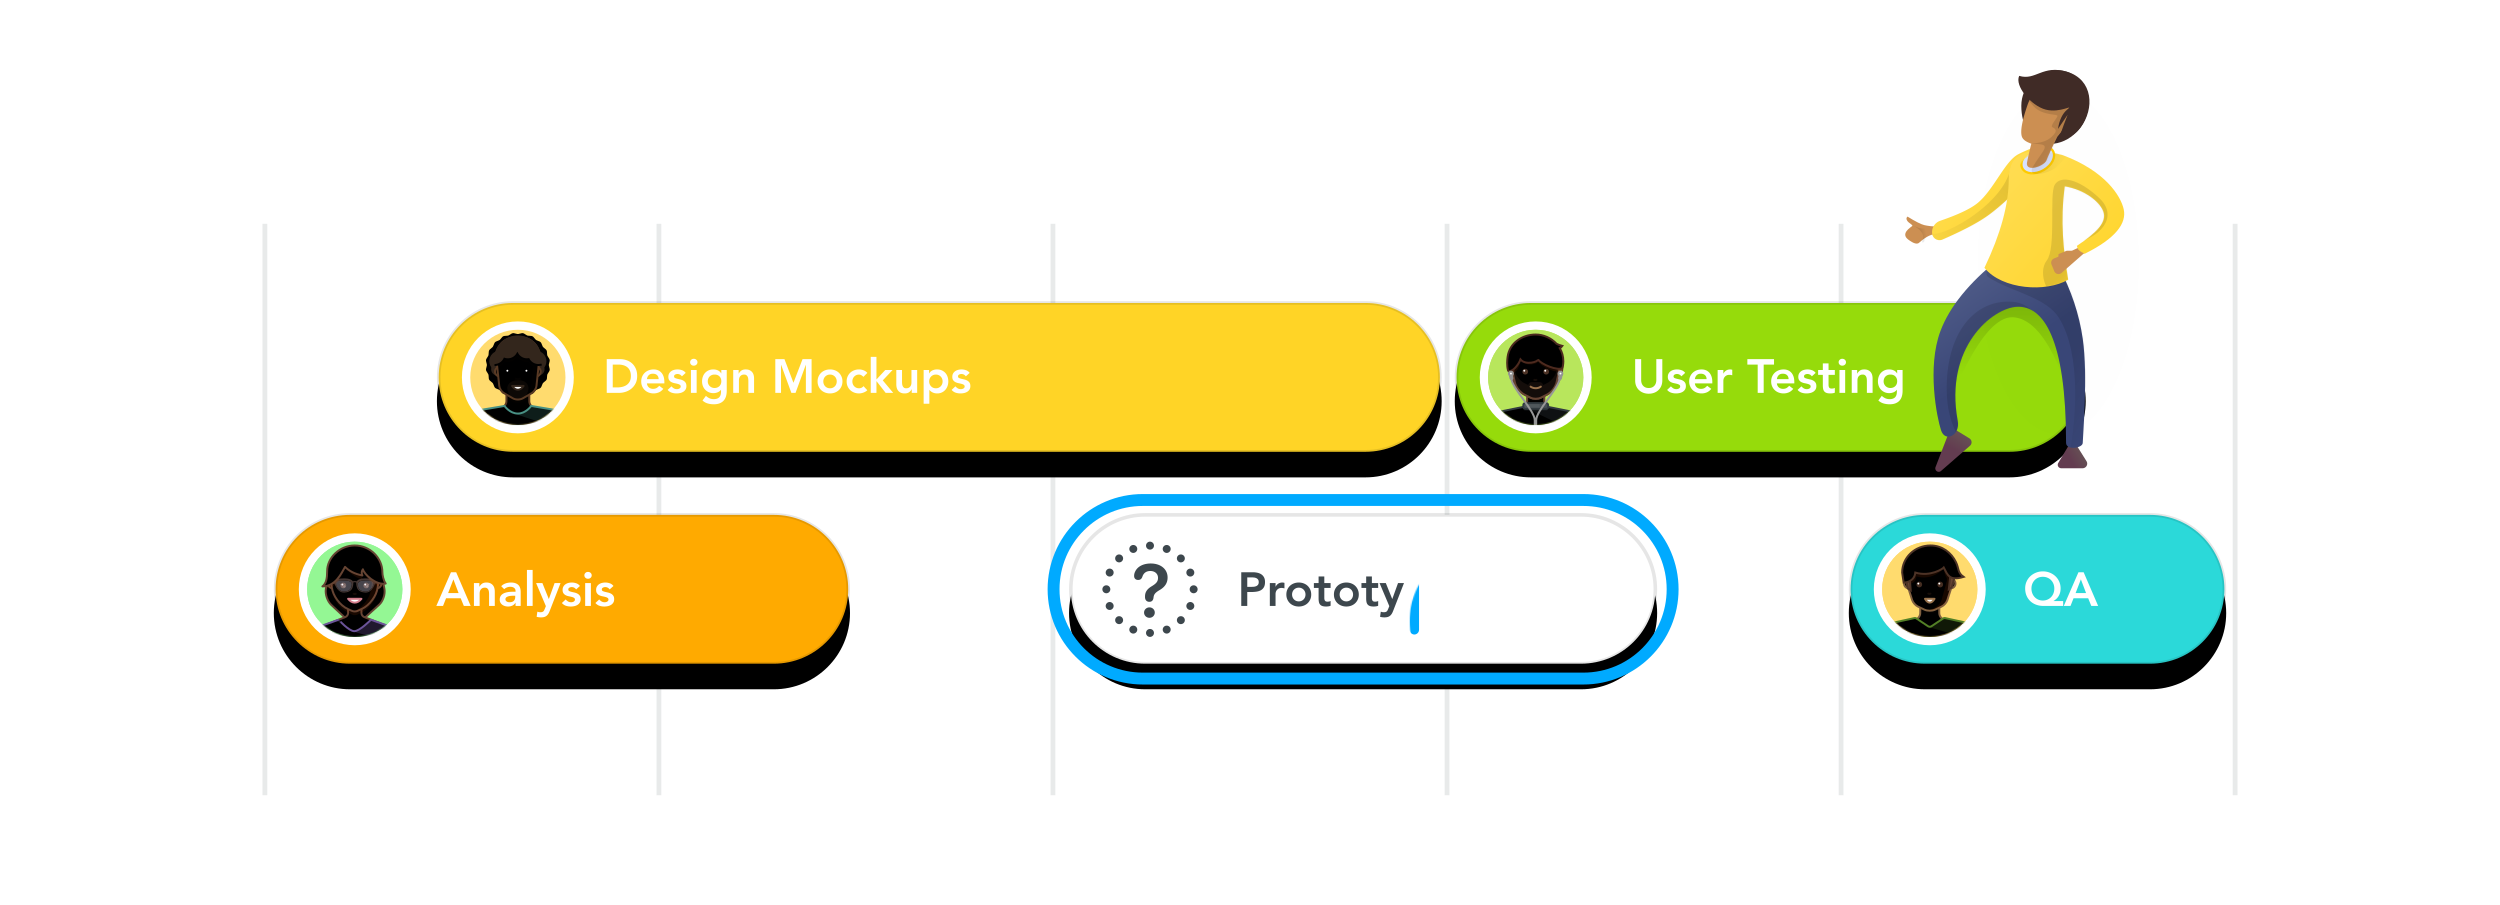 <svg width="2100" height="760" xmlns="http://www.w3.org/2000/svg" xmlns:xlink="http://www.w3.org/1999/xlink"><defs><path d="M64 0h716c35.346 0 64 28.654 64 64 0 35.346-28.654 64-64 64H64C28.654 128 0 99.346 0 64 0 28.654 28.654 0 64 0z" id="a"/><path d="M31.977 51.195a3.95 3.95 0 00-1.554 0l-2.576.62c-.43.104-1.086-.002-1.458-.23l-2.258-1.387a3.95 3.95 0 00-1.478-.48l-2.642-.206c-.44-.034-1.031-.337-1.315-.67l-1.72-2.016a3.95 3.95 0 00-1.256-.913L13.27 44.9c-.407-.168-.876-.64-1.043-1.043l-1.012-2.45a3.95 3.95 0 00-.913-1.256l-2.017-1.72c-.335-.286-.636-.88-.67-1.315l-.205-2.642a3.95 3.95 0 00-.48-1.477l-1.387-2.259c-.23-.376-.333-1.033-.23-1.457l.62-2.577a3.95 3.95 0 000-1.553l-.62-2.577c-.104-.429.002-1.085.23-1.457l1.386-2.259a3.95 3.95 0 00.48-1.477l.206-2.642c.035-.44.338-1.032.67-1.315l2.017-1.72a3.95 3.95 0 00.913-1.257l1.012-2.449c.169-.407.64-.876 1.044-1.043l2.449-1.012a3.95 3.95 0 001.257-.914l1.72-2.016c.286-.336.879-.636 1.314-.67l2.642-.206a3.95 3.95 0 001.478-.48L26.389.271c.376-.231 1.033-.334 1.458-.231l2.576.62a3.95 3.95 0 001.554 0l2.576-.62c.43-.104 1.086.002 1.458.23l2.258 1.387a3.95 3.95 0 001.478.48l2.642.206c.44.034 1.031.338 1.315.67l1.72 2.016a3.95 3.95 0 001.256.914l2.45 1.012c.407.168.876.64 1.043 1.043l1.012 2.45c.169.407.58.973.913 1.256l2.017 1.72c.335.286.636.88.67 1.315l.205 2.642a3.95 3.95 0 00.48 1.477l1.387 2.259c.23.376.333 1.033.23 1.457l-.62 2.577a3.95 3.95 0 000 1.553l.62 2.577c.104.429-.002 1.085-.23 1.457l-1.386 2.259a3.95 3.95 0 00-.48 1.477l-.206 2.642c-.035.44-.338 1.032-.67 1.315l-2.017 1.72a3.95 3.95 0 00-.913 1.257l-1.012 2.449c-.169.408-.64.877-1.044 1.043l-2.449 1.013a3.95 3.95 0 00-1.257.913l-1.72 2.016c-.286.336-.879.636-1.314.67l-2.642.206a3.95 3.95 0 00-1.478.48l-2.258 1.387c-.376.23-1.033.333-1.458.23l-2.576-.62z" id="f"/><path d="M12 31.528c0-2.21 1.8-4 4-4h30.4c2.209 0 4 1.795 4 4 0 2.209-1.8 4-4 4H16c-2.209 0-4-1.796-4-4z" id="h"/><path d="M45.487 15.442c-2.589-.576-4.687-3.198-4.687-5.837V0H21.6v9.605c0 2.648-2.09 5.26-4.687 5.837L0 19.2v11.2h62.4V19.2l-16.913-3.758z" id="j"/><path d="M.8 16.8L20 13.6S24.4 20 31.2 20c6.8 0 11.2-6.4 11.2-6.4l19.2 3.2v13.6H.8V16.8z" id="m"/><path d="M.104 18.06C-.964 8.086 6.312 0 16.34 0h3.658c10.036 0 17.305 8.087 16.236 18.06l-2.439 22.764c-.235 2.196-1.981 4.876-3.894 5.984l-7.578 4.387c-2.294 1.328-6.018 1.326-8.307 0l-7.579-4.387c-1.915-1.109-3.659-3.792-3.894-5.984L.104 18.06z" id="o"/><path d="M64 0h402c35.346 0 64 28.654 64 64 0 35.346-28.654 64-64 64H64C28.654 128 0 99.346 0 64 0 28.654 28.654 0 64 0z" id="r"/><path d="M9.6 30.4a4 4 0 014.006-4h35.188a4 4 0 110 8H13.606a4.006 4.006 0 01-4.006-4z" id="x"/><path d="M43.113 15.343c-2.603-.521-4.713-3.099-4.713-5.738V0H24v9.605c0 2.648-2.109 5.217-4.713 5.738L0 19.2v11.2h62.4V19.2l-19.287-3.857z" id="z"/><path id="C" d="M.8 18.4l20-4h20.8l20 4v12.8H.8z"/><path d="M11.2 21.6c0-11.046 8.952-20 20-20 11.046 0 20 8.963 20 20v7.2l-2.47 11.365c-.845 3.885-4.409 8.474-7.969 10.254l-5.273 2.637c-2.368 1.184-6.218 1.179-8.576 0L21.64 50.42c-3.556-1.778-7.122-6.361-7.968-10.254L11.2 28.8v-7.2z" id="E"/><path d="M31.2 0c6.368 0 12.986 2.838 17.516 7.796 1.182.625 2.728 1.244 4.884 1.804-.675.964-1.425 1.533-2.18 1.842 1.866 3.15 2.98 6.865 2.98 11.033 0 0 0 3.525-.8 5.525-3.2 3.051-18.4-3.152-20.4-7.076 0 1.987-10.4 5.232-14.8 0-1.492 4.231-6.8 11.22-10.4 9.476-1.2-4.4-.755-9.047-.4-11.655C9.2 6.975 19.987 0 31.2 0z" id="G"/><path d="M66.963 0l9.598 20.146 29.022-.333c10.334 19.333 17 39.333 20 60 4.5 31 0 83 0 87.5s-14 6.5-14 0c0-88.583-19.481-115.22-41.124-114.319-20.598.858-61.376 33.819-49.876 95.819 2.247 12.114-10.5 18.5-14 8s-12-53-.5-83.5c7.667-20.334 23.918-40.416 48.755-60.247L66.963 0z" id="M"/><path d="M29.656 27.561c-3.56-3.814-6.092-6.924-7.598-9.33-1.506-2.406-3.206-7.352-5.099-14.838-1.438-.079-2.315.733-2.63 2.436-.47 2.555 1.274 6.01-.057 6.01S2.675 9.214 3.988 17.675c.875 5.641 2.529 8.412 4.96 8.314 3.984.156 7.251.68 9.801 1.573 2.55.892 4.93 2.345 7.14 4.357l3.767-4.357z" id="R"/><path d="M74.147 6.994c-11.4 5.78-20.754 29.97-34.347 41.076-5.813 4.749-16.272 9.707-31.378 14.875a10.126 10.126 0 00-6.775 10.799 6.24 6.24 0 008.69 4.969c16.263-7.095 28.534-13.501 36.81-19.22 9.534-6.586 22.2-18.086 38-34.5 16.333-24 12.666-30-11-18z" id="U"/><path d="M20.428 23.476c0-21.459 15.186-28.075 45.56-19.849 35.26 13.24 48.577 34.019 51.039 45.555 2.462 11.536-6.54 24.265-32.883 37.252-3.822-.941-5.88-3.363-6.459-6.702 16.835-11.23 25.588-20.054 22.05-29.153-3.062-7.871-15.202-17.863-32.214-20.808-3.95 28.733-1.21 53.902 2.823 78.382C52.007 119.02 14.942 116.608 0 98.205c13.618-28.36 20.428-53.27 20.428-74.729z" id="Y"/><path d="M23.526 0C33.818 0 42.16 8.343 42.16 18.634c0 4.83-1.837 9.23-4.85 12.54l.494.287-7.466 9.357a775.419 775.419 0 00-3.475 7.144l-.558 1.17c-1.915 4.035-3.75 8.085-5.009 11.369-2.026 5.288-18.077 10.59-16.404 1.798.767-4.035 1.962-9.246 3.584-15.633-4.463-1.48-7.11-3.448-7.94-5.906-1.504-4.45.158-13.552 4.987-27.305l.222-.629.059.034C8.234 5.395 15.25 0 23.526 0z" id="ad"/><path d="M64 0h356c35.346 0 64 28.654 64 64 0 35.346-28.654 64-64 64H64C28.654 128 0 99.346 0 64 0 28.654 28.654 0 64 0z" id="ag"/><path d="M6.945 17.385C8.41 8.667 16.76 1.6 25.607 1.6h4.786c8.84 0 17.324 7.044 18.946 15.724l3.591 19.213c.812 4.343-1.182 10.274-4.455 13.25L28 68.4 8.241 49.876c-3.226-3.024-5.246-9.015-4.514-13.364l3.218-19.127z" id="am"/><path d="M5.6 32c0-2.21 1.784-4 3.995-4h36.81a4 4 0 013.995 4c0 2.21-1.784 4-3.995 4H9.595A4 4 0 015.6 32z" id="ao"/><path d="M35.83 60.076c-1.232-.484-2.23-1.958-2.23-3.27V44.8H22.4v12.006c0 1.322-.991 2.783-2.23 3.27L0 68v7.2h56V68l-20.17-7.924z" id="aq"/><path d="M.8 67.2l13.6-4.8S23.067 72 27.6 72c4.533 0 14-9.6 14-9.6l13.6 4.8V80H.8V67.2z" id="as"/><path d="M8 22.4c0-11.046 8.952-20 20-20 11.046 0 20 8.963 20 20v7.2l-.745 5.708c-.914 7.01-6.864 15.06-13.309 17.99l-3.753 1.705c-1.211.55-3.164.555-4.386 0l-3.753-1.706c-6.436-2.925-12.395-10.98-13.31-17.989L8 29.6v-7.2z" id="au"/><path d="M0 34.4c3.2-2.402 4-6.8 4-12.798C4 10.4 14.384 0 27.2 0c12.813 0 23.2 10.473 23.2 22.4 0 2.327.8 6.8 2.8 9.598C44.8 33.6 35.096 24.157 34.03 20c-1.23 1.602-1.23 3.6-.43 5.2-6.83-1.357-11.215-3.92-14.563-7.2C16.03 23.202 11.2 34.4 0 34.4z" id="aw"/><path d="M64 0h189c35.346 0 64 28.654 64 64 0 35.346-28.654 64-64 64H64C28.654 128 0 99.346 0 64 0 28.654 28.654 0 64 0z" id="ay"/><path d="M9.6 32a4 4 0 014.006-4h35.188a4 4 0 110 8H13.606A4.006 4.006 0 019.6 32z" id="aE"/><path d="M43.895 15.371c-2.593-.536-4.695-3.127-4.695-5.766V0h-16v9.605c0 2.648-2.1 5.23-4.695 5.766L0 19.2v11.2h62.4V19.2l-18.505-3.829z" id="aG"/><path d="M.8 17.6l17.61-3.828c.436-.095 1.087.026 1.452.27l10.008 6.671c.735.49 1.925.49 2.66 0l10.008-6.671c.365-.244 1.013-.366 1.453-.27L61.6 17.6v12.8H.8V17.6z" id="aJ"/><path d="M11.2 22.4c0-11.046 8.952-20 20-20 11.046 0 20 8.963 20 20v7.2l-5.181 16.191c-.673 2.104-2.833 4.568-4.846 5.516l-5.632 2.65c-2.398 1.128-6.29 1.126-8.682 0l-5.632-2.65c-2.003-.943-4.173-3.412-4.846-5.516L11.2 29.6v-7.2z" id="aL"/><path d="M9.278 31.2L8 22.77C8 10.194 18.678 0 31.857 0 41.644 0 49.333 5.986 53.2 14c2.667 5.526 1.2 8.77 6.4 12.4-12 3.6-13.347-1.524-16.637-7.849-.776.885-11.106 8.011-23.887 4.219-.852 8.43-9.798 8.43-9.798 8.43z" id="aN"/><path d="M64 0h366c35.346 0 64 28.654 64 64 0 35.346-28.654 64-64 64H64C28.654 128 0 99.346 0 64 0 28.654 28.654 0 64 0z" id="aP"/><filter x="-6%" y="-23.8%" width="112%" height="178.9%" filterUnits="objectBoundingBox" id="b"><feMorphology radius="1.5" in="SourceAlpha" result="shadowSpreadOuter1"/><feOffset dy="20" in="shadowSpreadOuter1" result="shadowOffsetOuter1"/><feGaussianBlur stdDeviation="15" in="shadowOffsetOuter1" result="shadowBlurOuter1"/><feComposite in="shadowBlurOuter1" in2="SourceAlpha" operator="out" result="shadowBlurOuter1"/><feColorMatrix values="0 0 0 0 1 0 0 0 0 0.831 0 0 0 0 0.149 0 0 0 0.325 0" in="shadowBlurOuter1"/></filter><filter x="-4.5%" y="-4.5%" width="109%" height="109%" filterUnits="objectBoundingBox" id="g"><feGaussianBlur stdDeviation="1.5" in="SourceAlpha" result="shadowBlurInner1"/><feOffset in="shadowBlurInner1" result="shadowOffsetInner1"/><feComposite in="shadowOffsetInner1" in2="SourceAlpha" operator="arithmetic" k2="-1" k3="1" result="shadowInnerInner1"/><feColorMatrix values="0 0 0 0 0.502 0 0 0 0 0 0 0 0 0 0 0 0 0 0.3 0" in="shadowInnerInner1"/></filter><filter x="-6.1%" y="-29.2%" width="112.2%" height="158.3%" filterUnits="objectBoundingBox" id="i"><feGaussianBlur stdDeviation="1.5" in="SourceAlpha" result="shadowBlurInner1"/><feOffset in="shadowBlurInner1" result="shadowOffsetInner1"/><feComposite in="shadowOffsetInner1" in2="SourceAlpha" operator="arithmetic" k2="-1" k3="1" result="shadowInnerInner1"/><feColorMatrix values="0 0 0 0 0.302 0 0 0 0 0 0 0 0 0 0 0 0 0 0.3 0" in="shadowInnerInner1"/></filter><filter x="-3.7%" y="-7.7%" width="107.5%" height="115.4%" filterUnits="objectBoundingBox" id="k"><feGaussianBlur stdDeviation="1.5" in="SourceAlpha" result="shadowBlurInner1"/><feOffset in="shadowBlurInner1" result="shadowOffsetInner1"/><feComposite in="shadowOffsetInner1" in2="SourceAlpha" operator="arithmetic" k2="-1" k3="1" result="shadowInnerInner1"/><feColorMatrix values="0 0 0 0 0.302 0 0 0 0 0 0 0 0 0 0 0 0 0 0.3 0" in="shadowInnerInner1"/></filter><filter x="-3.8%" y="-14.3%" width="107.7%" height="128.2%" filterUnits="objectBoundingBox" id="n"><feGaussianBlur stdDeviation="1.5" in="SourceAlpha" result="shadowBlurInner1"/><feOffset in="shadowBlurInner1" result="shadowOffsetInner1"/><feComposite in="shadowOffsetInner1" in2="SourceAlpha" operator="arithmetic" k2="-1" k3="1" result="shadowInnerInner1"/><feColorMatrix values="0 0 0 0 0.361 0 0 0 0 0.647 0 0 0 0 0.6 0 0 0 0.5 0" in="shadowInnerInner1"/></filter><filter x="-6.4%" y="-4.5%" width="112.8%" height="108.9%" filterUnits="objectBoundingBox" id="p"><feGaussianBlur stdDeviation="1.5" in="SourceAlpha" result="shadowBlurInner1"/><feOffset in="shadowBlurInner1" result="shadowOffsetInner1"/><feComposite in="shadowOffsetInner1" in2="SourceAlpha" operator="arithmetic" k2="-1" k3="1" result="shadowInnerInner1"/><feColorMatrix values="0 0 0 0 0.302 0 0 0 0 0 0 0 0 0 0 0 0 0 0.3 0" in="shadowInnerInner1"/></filter><filter x="-9.5%" y="-23.8%" width="119.1%" height="178.9%" filterUnits="objectBoundingBox" id="s"><feMorphology radius="1.5" in="SourceAlpha" result="shadowSpreadOuter1"/><feOffset dy="20" in="shadowSpreadOuter1" result="shadowOffsetOuter1"/><feGaussianBlur stdDeviation="15" in="shadowOffsetOuter1" result="shadowBlurOuter1"/><feComposite in="shadowBlurOuter1" in2="SourceAlpha" operator="out" result="shadowBlurOuter1"/><feColorMatrix values="0 0 0 0 0.588 0 0 0 0 0.86 0 0 0 0 0.043 0 0 0 0.5 0" in="shadowBlurOuter1"/></filter><filter x="-5.4%" y="-29.2%" width="110.8%" height="158.3%" filterUnits="objectBoundingBox" id="y"><feGaussianBlur stdDeviation="1.5" in="SourceAlpha" result="shadowBlurInner1"/><feOffset in="shadowBlurInner1" result="shadowOffsetInner1"/><feComposite in="shadowOffsetInner1" in2="SourceAlpha" operator="arithmetic" k2="-1" k3="1" result="shadowInnerInner1"/><feColorMatrix values="0 0 0 0 0.4 0 0 0 0 0 0 0 0 0 0 0 0 0 0.3 0" in="shadowInnerInner1"/></filter><filter x="-3.7%" y="-7.7%" width="107.5%" height="115.4%" filterUnits="objectBoundingBox" id="A"><feGaussianBlur stdDeviation="1.5" in="SourceAlpha" result="shadowBlurInner1"/><feOffset in="shadowBlurInner1" result="shadowOffsetInner1"/><feComposite in="shadowOffsetInner1" in2="SourceAlpha" operator="arithmetic" k2="-1" k3="1" result="shadowInnerInner1"/><feColorMatrix values="0 0 0 0 0.4 0 0 0 0 0 0 0 0 0 0 0 0 0 0.3 0" in="shadowInnerInner1"/></filter><filter x="-3.8%" y="-13.9%" width="107.7%" height="127.8%" filterUnits="objectBoundingBox" id="D"><feGaussianBlur stdDeviation="1.5" in="SourceAlpha" result="shadowBlurInner1"/><feOffset in="shadowBlurInner1" result="shadowOffsetInner1"/><feComposite in="shadowOffsetInner1" in2="SourceAlpha" operator="arithmetic" k2="-1" k3="1" result="shadowInnerInner1"/><feColorMatrix values="0 0 0 0 0.502 0 0 0 0 0 0 0 0 0 0 0 0 0 0.3 0" in="shadowInnerInner1"/></filter><filter x="-5.8%" y="-4.5%" width="111.7%" height="108.9%" filterUnits="objectBoundingBox" id="F"><feGaussianBlur stdDeviation="1.5" in="SourceAlpha" result="shadowBlurInner1"/><feOffset in="shadowBlurInner1" result="shadowOffsetInner1"/><feComposite in="shadowOffsetInner1" in2="SourceAlpha" operator="arithmetic" k2="-1" k3="1" result="shadowInnerInner1"/><feColorMatrix values="0 0 0 0 0.4 0 0 0 0 0 0 0 0 0 0 0 0 0 0.3 0" in="shadowInnerInner1"/></filter><filter x="-5%" y="-7.6%" width="109.9%" height="115.1%" filterUnits="objectBoundingBox" id="H"><feGaussianBlur stdDeviation="1.5" in="SourceAlpha" result="shadowBlurInner1"/><feOffset in="shadowBlurInner1" result="shadowOffsetInner1"/><feComposite in="shadowOffsetInner1" in2="SourceAlpha" operator="arithmetic" k2="-1" k3="1" result="shadowInnerInner1"/><feColorMatrix values="0 0 0 0 0.502 0 0 0 0 0 0 0 0 0 0 0 0 0 0.3 0" in="shadowInnerInner1"/></filter><filter x="-44.1%" y="-20.7%" width="188.2%" height="141.4%" filterUnits="objectBoundingBox" id="I"><feGaussianBlur stdDeviation="20" in="SourceGraphic"/></filter><filter x="-10.4%" y="-23.8%" width="120.9%" height="178.9%" filterUnits="objectBoundingBox" id="ah"><feMorphology radius="1.5" in="SourceAlpha" result="shadowSpreadOuter1"/><feOffset dy="20" in="shadowSpreadOuter1" result="shadowOffsetOuter1"/><feGaussianBlur stdDeviation="15" in="shadowOffsetOuter1" result="shadowBlurOuter1"/><feComposite in="shadowBlurOuter1" in2="SourceAlpha" operator="out" result="shadowBlurOuter1"/><feColorMatrix values="0 0 0 0 1 0 0 0 0 0.667 0 0 0 0 0 0 0 0 0.3 0" in="shadowBlurOuter1"/></filter><filter x="-4.7%" y="-3.5%" width="109.4%" height="107.4%" filterUnits="objectBoundingBox" id="an"><feGaussianBlur stdDeviation="1.5" in="SourceAlpha" result="shadowBlurInner1"/><feOffset in="shadowBlurInner1" result="shadowOffsetInner1"/><feComposite in="shadowOffsetInner1" in2="SourceAlpha" operator="arithmetic" k2="-1" k3="1" result="shadowInnerInner1"/><feColorMatrix values="0 0 0 0 0.502 0 0 0 0 0 0 0 0 0 0 0 0 0 0.3 0" in="shadowInnerInner1"/></filter><filter x="-5.2%" y="-29.2%" width="110.4%" height="158.3%" filterUnits="objectBoundingBox" id="ap"><feGaussianBlur stdDeviation="1.5" in="SourceAlpha" result="shadowBlurInner1"/><feOffset in="shadowBlurInner1" result="shadowOffsetInner1"/><feComposite in="shadowOffsetInner1" in2="SourceAlpha" operator="arithmetic" k2="-1" k3="1" result="shadowInnerInner1"/><feColorMatrix values="0 0 0 0 0.4 0 0 0 0 0 0 0 0 0 0 0 0 0 0.3 0" in="shadowInnerInner1"/></filter><filter x="-4.2%" y="-7.7%" width="108.3%" height="115.4%" filterUnits="objectBoundingBox" id="ar"><feGaussianBlur stdDeviation="1.5" in="SourceAlpha" result="shadowBlurInner1"/><feOffset in="shadowBlurInner1" result="shadowOffsetInner1"/><feComposite in="shadowOffsetInner1" in2="SourceAlpha" operator="arithmetic" k2="-1" k3="1" result="shadowInnerInner1"/><feColorMatrix values="0 0 0 0 0.4 0 0 0 0 0 0 0 0 0 0 0 0 0 0.3 0" in="shadowInnerInner1"/></filter><filter x="-4.3%" y="-14%" width="108.6%" height="127.3%" filterUnits="objectBoundingBox" id="at"><feGaussianBlur stdDeviation="1.5" in="SourceAlpha" result="shadowBlurInner1"/><feOffset in="shadowBlurInner1" result="shadowOffsetInner1"/><feComposite in="shadowOffsetInner1" in2="SourceAlpha" operator="arithmetic" k2="-1" k3="1" result="shadowInnerInner1"/><feColorMatrix values="0 0 0 0 0.502 0 0 0 0 0 0 0 0 0 0 0 0 0 0.3 0" in="shadowInnerInner1"/></filter><filter x="-5.8%" y="-4.4%" width="111.7%" height="108.8%" filterUnits="objectBoundingBox" id="av"><feGaussianBlur stdDeviation="1.5" in="SourceAlpha" result="shadowBlurInner1"/><feOffset in="shadowBlurInner1" result="shadowOffsetInner1"/><feComposite in="shadowOffsetInner1" in2="SourceAlpha" operator="arithmetic" k2="-1" k3="1" result="shadowInnerInner1"/><feColorMatrix values="0 0 0 0 0.4 0 0 0 0 0 0 0 0 0 0 0 0 0 0.3 0" in="shadowInnerInner1"/></filter><filter x="-4.4%" y="-6.8%" width="108.8%" height="113.6%" filterUnits="objectBoundingBox" id="ax"><feGaussianBlur stdDeviation="1.5" in="SourceAlpha" result="shadowBlurInner1"/><feOffset in="shadowBlurInner1" result="shadowOffsetInner1"/><feComposite in="shadowOffsetInner1" in2="SourceAlpha" operator="arithmetic" k2="-1" k3="1" result="shadowInnerInner1"/><feColorMatrix values="0 0 0 0 0.502 0 0 0 0 0 0 0 0 0 0 0 0 0 0.3 0" in="shadowInnerInner1"/></filter><filter x="-15.9%" y="-23.8%" width="131.9%" height="178.9%" filterUnits="objectBoundingBox" id="az"><feMorphology radius="1.5" in="SourceAlpha" result="shadowSpreadOuter1"/><feOffset dy="20" in="shadowSpreadOuter1" result="shadowOffsetOuter1"/><feGaussianBlur stdDeviation="15" in="shadowOffsetOuter1" result="shadowBlurOuter1"/><feComposite in="shadowBlurOuter1" in2="SourceAlpha" operator="out" result="shadowBlurOuter1"/><feColorMatrix values="0 0 0 0 0.169 0 0 0 0 0.851 0 0 0 0 0.851 0 0 0 0.3 0" in="shadowBlurOuter1"/></filter><filter x="-5.4%" y="-29.2%" width="110.8%" height="158.3%" filterUnits="objectBoundingBox" id="aF"><feGaussianBlur stdDeviation="1.5" in="SourceAlpha" result="shadowBlurInner1"/><feOffset in="shadowBlurInner1" result="shadowOffsetInner1"/><feComposite in="shadowOffsetInner1" in2="SourceAlpha" operator="arithmetic" k2="-1" k3="1" result="shadowInnerInner1"/><feColorMatrix values="0 0 0 0 0.4 0 0 0 0 0 0 0 0 0 0 0 0 0 0.3 0" in="shadowInnerInner1"/></filter><filter x="-3.7%" y="-7.7%" width="107.5%" height="115.4%" filterUnits="objectBoundingBox" id="aH"><feGaussianBlur stdDeviation="1.5" in="SourceAlpha" result="shadowBlurInner1"/><feOffset in="shadowBlurInner1" result="shadowOffsetInner1"/><feComposite in="shadowOffsetInner1" in2="SourceAlpha" operator="arithmetic" k2="-1" k3="1" result="shadowInnerInner1"/><feColorMatrix values="0 0 0 0 0.4 0 0 0 0 0 0 0 0 0 0 0 0 0 0.3 0" in="shadowInnerInner1"/></filter><filter x="-3.8%" y="-14%" width="107.7%" height="128%" filterUnits="objectBoundingBox" id="aK"><feGaussianBlur stdDeviation="1.5" in="SourceAlpha" result="shadowBlurInner1"/><feOffset in="shadowBlurInner1" result="shadowOffsetInner1"/><feComposite in="shadowOffsetInner1" in2="SourceAlpha" operator="arithmetic" k2="-1" k3="1" result="shadowInnerInner1"/><feColorMatrix values="0 0 0 0 0.502 0 0 0 0 0 0 0 0 0 0 0 0 0 0.3 0" in="shadowInnerInner1"/></filter><filter x="-5.8%" y="-4.5%" width="111.7%" height="108.9%" filterUnits="objectBoundingBox" id="aM"><feGaussianBlur stdDeviation="1.5" in="SourceAlpha" result="shadowBlurInner1"/><feOffset in="shadowBlurInner1" result="shadowOffsetInner1"/><feComposite in="shadowOffsetInner1" in2="SourceAlpha" operator="arithmetic" k2="-1" k3="1" result="shadowInnerInner1"/><feColorMatrix values="0 0 0 0 0.4 0 0 0 0 0 0 0 0 0 0 0 0 0 0.3 0" in="shadowInnerInner1"/></filter><filter x="-4.5%" y="-7.5%" width="111.1%" height="115%" filterUnits="objectBoundingBox" id="aO"><feGaussianBlur stdDeviation="1.5" in="SourceAlpha" result="shadowBlurInner1"/><feOffset in="shadowBlurInner1" result="shadowOffsetInner1"/><feComposite in="shadowOffsetInner1" in2="SourceAlpha" operator="arithmetic" k2="-1" k3="1" result="shadowInnerInner1"/><feColorMatrix values="0 0 0 0 0.502 0 0 0 0 0 0 0 0 0 0 0 0 0 0.3 0" in="shadowInnerInner1"/></filter><filter x="-10.2%" y="-23.8%" width="120.4%" height="178.9%" filterUnits="objectBoundingBox" id="aQ"><feMorphology radius="1.5" in="SourceAlpha" result="shadowSpreadOuter1"/><feOffset dy="20" in="shadowSpreadOuter1" result="shadowOffsetOuter1"/><feGaussianBlur stdDeviation="15" in="shadowOffsetOuter1" result="shadowBlurOuter1"/><feComposite in="shadowBlurOuter1" in2="SourceAlpha" operator="out" result="shadowBlurOuter1"/><feColorMatrix values="0 0 0 0 0 0 0 0 0 0 0 0 0 0 0 0 0 0 0.1 0" in="shadowBlurOuter1"/></filter><filter id="aS"><feColorMatrix in="SourceGraphic" values="0 0 0 0 0.54 0 0 0 0 0.58 0 0 0 0 0.6 0 0 0 1 0"/></filter><linearGradient x1="50%" y1="7.869%" x2="50%" y2="64.184%" id="J"><stop offset="0%"/><stop stop-opacity="0" offset="100%"/></linearGradient><linearGradient x1="50%" y1="0%" x2="83.377%" y2="42.456%" id="K"><stop stop-color="#665255" offset="0%"/><stop stop-color="#633C50" offset="100%"/></linearGradient><linearGradient x1="50%" y1="0%" x2="62.764%" y2="42.456%" id="L"><stop stop-color="#665255" offset="0%"/><stop stop-color="#633C50" offset="100%"/></linearGradient><linearGradient x1="50%" y1="0%" x2="72.486%" y2="42.456%" id="N"><stop stop-color="#505C88" offset="0%"/><stop stop-color="#394677" offset="100%"/></linearGradient><linearGradient x1="35.616%" y1="73.819%" x2="57.881%" y2="100%" id="O"><stop offset="0%"/><stop stop-opacity="0" offset="100%"/></linearGradient><linearGradient x1="32.589%" y1="73.819%" x2="59.539%" y2="100%" id="Q"><stop offset="0%"/><stop stop-opacity="0" offset="100%"/></linearGradient><linearGradient x1="53.708%" y1="62.147%" x2="66.128%" y2="82.01%" id="S"><stop offset="0%"/><stop stop-opacity="0" offset="100%"/></linearGradient><linearGradient x1="0%" y1="13.269%" x2="100%" y2="86.731%" id="V"><stop stop-color="#FFDE59" offset="0%"/><stop stop-color="#FFD426" offset="100%"/></linearGradient><linearGradient x1="69.487%" y1="41.072%" x2="0%" y2="102.993%" id="W"><stop offset="0%"/><stop stop-opacity="0" offset="100%"/></linearGradient><linearGradient x1="0%" y1="2.503%" x2="100%" y2="97.497%" id="Z"><stop stop-color="#FFDE59" offset="0%"/><stop stop-color="#FFD426" offset="100%"/></linearGradient><linearGradient x1="37.542%" y1="73.819%" x2="56.826%" y2="100%" id="ab"><stop offset="0%"/><stop stop-opacity="0" offset="100%"/></linearGradient><linearGradient x1="8.713%" y1="65.653%" x2="72.62%" y2="82.858%" id="ac"><stop offset="0%"/><stop stop-opacity="0" offset="100%"/></linearGradient><linearGradient x1="31.269%" y1="73.819%" x2="60.262%" y2="100%" id="ae"><stop offset="0%"/><stop stop-opacity="0" offset="100%"/></linearGradient><circle id="d" cx="40" cy="40" r="40"/><circle id="u" cx="40" cy="40" r="40"/><circle id="v" cx="40" cy="40" r="40"/><circle id="aj" cx="40" cy="40" r="40"/><circle id="ak" cx="40" cy="40" r="40"/><circle id="aB" cx="40" cy="40" r="40"/><circle id="aC" cx="40" cy="40" r="40"/></defs><g fill="none" fill-rule="evenodd"><g opacity=".4" stroke="#8A9499" stroke-width="4"><path opacity=".5" d="M222.5 188v480M553.5 188v480M884.5 188v480M1215.5 188v480M1546.5 188v480M1877.5 188v480"/></g><g transform="translate(367 253)"><mask id="c" fill="#fff"><use xlink:href="#a"/></mask><use fill="#000" filter="url(#b)" xlink:href="#a"/><path stroke-opacity=".1" stroke="#000" stroke-width="3" d="M780 1.5c17.259 0 32.884 6.996 44.194 18.306C835.504 31.116 842.5 46.74 842.5 64c0 17.259-6.996 32.884-18.306 44.194C812.884 119.504 797.26 126.5 780 126.5h0H64c-17.259 0-32.884-6.996-44.194-18.306C8.496 96.884 1.5 81.26 1.5 64c0-17.259 6.996-32.884 18.306-44.194C31.116 8.496 46.74 1.5 64 1.5h0z" stroke-linejoin="square" fill="#FFD426"/><path d="M153.22 77c1.707 0 3.447-.287 5.22-.86a15.182 15.182 0 004.84-2.6c1.453-1.16 2.64-2.627 3.56-4.4.92-1.773 1.38-3.873 1.38-6.3 0-2.4-.4-4.487-1.2-6.26-.8-1.773-1.867-3.247-3.2-4.42a13.12 13.12 0 00-4.6-2.62 17.083 17.083 0 00-5.4-.86h-11.16V77h10.56zm-1.76-4.56h-3.76v-19.2h4.6c1.547 0 2.967.18 4.26.54 1.293.36 2.413.92 3.36 1.68.947.76 1.687 1.753 2.22 2.98.533 1.227.8 2.693.8 4.4 0 1.733-.3 3.207-.9 4.42-.6 1.213-1.42 2.2-2.46 2.96-1.04.76-2.26 1.32-3.66 1.68-1.4.36-2.887.54-4.46.54zm30.6 5.04c1.52 0 2.973-.293 4.36-.88 1.387-.587 2.64-1.573 3.76-2.96l-3.44-2.6a8.372 8.372 0 01-2.14 1.86c-.813.493-1.82.74-3.02.74-1.36 0-2.52-.4-3.48-1.2-.96-.8-1.52-1.92-1.68-3.36h14.64v-1.32c0-1.68-.22-3.167-.66-4.46-.44-1.293-1.053-2.38-1.84-3.26a7.85 7.85 0 00-2.84-2.02c-1.107-.467-2.327-.7-3.66-.7-1.44 0-2.8.24-4.08.72-1.28.48-2.387 1.16-3.32 2.04a9.68 9.68 0 00-2.22 3.18c-.547 1.24-.82 2.62-.82 4.14 0 1.52.273 2.9.82 4.14a9.68 9.68 0 002.22 3.18c.933.88 2.04 1.56 3.32 2.04 1.28.48 2.64.72 4.08.72zm4.2-12h-9.84c.187-1.387.7-2.493 1.54-3.32.84-.827 1.98-1.24 3.42-1.24 1.52 0 2.707.407 3.56 1.22.853.813 1.293 1.927 1.32 3.34zm15.04 12c.987 0 1.973-.107 2.96-.32a8.521 8.521 0 002.66-1.04 5.812 5.812 0 001.92-1.9c.493-.787.74-1.753.74-2.9 0-1.253-.253-2.24-.76-2.96a5.47 5.47 0 00-1.92-1.7 9.833 9.833 0 00-2.5-.92c-.893-.2-1.727-.393-2.5-.58-.773-.187-1.413-.413-1.92-.68-.507-.267-.76-.693-.76-1.28 0-.72.307-1.24.92-1.56a4.02 4.02 0 011.88-.48c1.573 0 2.827.653 3.76 1.96l3.2-2.88a6.208 6.208 0 00-3.04-2.26 11.4 11.4 0 00-3.8-.66c-.96 0-1.907.12-2.84.36-.933.24-1.76.613-2.48 1.12a5.8 5.8 0 00-1.74 1.94c-.44.787-.66 1.713-.66 2.78 0 1.227.253 2.187.76 2.88a5.253 5.253 0 001.92 1.62 9.686 9.686 0 002.5.84c.893.173 1.727.36 2.5.56.773.2 1.413.46 1.92.78.507.32.76.813.76 1.48 0 .373-.1.7-.3.98-.2.28-.46.513-.78.7-.32.187-.667.32-1.04.4-.373.08-.733.12-1.08.12-1.013 0-1.873-.22-2.58-.66a9.014 9.014 0 01-1.98-1.7l-3.2 3c.987 1.12 2.107 1.893 3.36 2.32 1.253.427 2.627.64 4.12.64zm14.44-23.32c.88 0 1.62-.273 2.22-.82.6-.547.9-1.233.9-2.06s-.3-1.513-.9-2.06c-.6-.547-1.34-.82-2.22-.82-.88 0-1.607.287-2.18.86-.573.573-.86 1.247-.86 2.02 0 .773.287 1.447.86 2.02s1.3.86 2.18.86zM218.18 77V57.8h-4.8V77h4.8zm14.44 9.6c1.867 0 3.48-.267 4.84-.8 1.36-.533 2.487-1.287 3.38-2.26.893-.973 1.553-2.16 1.98-3.56.427-1.4.64-2.967.64-4.7V57.8h-4.56v2.88h-.08c-.693-1.173-1.627-2.027-2.8-2.56-1.173-.533-2.44-.8-3.8-.8-1.493 0-2.82.26-3.98.78a8.918 8.918 0 00-2.98 2.14 9.15 9.15 0 00-1.88 3.2c-.427 1.227-.64 2.547-.64 3.96 0 1.36.227 2.64.68 3.84.453 1.2 1.1 2.24 1.94 3.12.84.88 1.847 1.58 3.02 2.1s2.48.78 3.92.78a9.26 9.26 0 003.52-.7c1.147-.467 2.067-1.167 2.76-2.1h.08v1.4c0 .96-.1 1.833-.3 2.62-.2.787-.533 1.46-1 2.02-.467.56-1.093 1-1.88 1.32-.787.32-1.753.48-2.9.48-1.36 0-2.56-.24-3.6-.72s-2.04-1.16-3-2.04l-2.88 3.92c1.36 1.2 2.84 2.027 4.44 2.48 1.6.453 3.293.68 5.08.68zm.56-13.68a5.69 5.69 0 01-4.04-1.64 5.448 5.448 0 01-1.6-3.92c0-.853.14-1.633.42-2.34a5.236 5.236 0 011.16-1.8 5.278 5.278 0 011.78-1.16c.693-.28 1.467-.42 2.32-.42 1.76 0 3.147.52 4.16 1.56 1.013 1.04 1.52 2.4 1.52 4.08 0 .8-.133 1.547-.4 2.24a5.04 5.04 0 01-1.14 1.78 5.483 5.483 0 01-1.8 1.18c-.707.293-1.5.44-2.38.44zM253.7 77V66.52c0-.64.08-1.253.24-1.84.16-.587.42-1.107.78-1.56.36-.453.813-.813 1.36-1.08.547-.267 1.22-.4 2.02-.4.827 0 1.48.193 1.96.58.48.387.833.867 1.06 1.44a6.39 6.39 0 01.42 1.84c.053.653.08 1.247.08 1.78V77h4.8V64.88c0-.987-.12-1.933-.36-2.84a6.36 6.36 0 00-1.2-2.4c-.56-.693-1.287-1.253-2.18-1.68-.893-.427-1.98-.64-3.26-.64-1.6 0-2.867.353-3.8 1.06-.933.707-1.627 1.54-2.08 2.5h-.08V57.8h-4.56V77h4.8zm35.36 0V53.48h.08l8.6 23.52h3.52l8.6-23.52h.08V77h4.8V48.68h-7.6l-7.64 19.84-7.56-19.84h-7.68V77h4.8zm41.16.48c1.44 0 2.8-.24 4.08-.72 1.28-.48 2.387-1.16 3.32-2.04a9.68 9.68 0 002.22-3.18c.547-1.24.82-2.62.82-4.14 0-1.52-.273-2.9-.82-4.14a9.68 9.68 0 00-2.22-3.18c-.933-.88-2.04-1.56-3.32-2.04-1.28-.48-2.64-.72-4.08-.72s-2.8.24-4.08.72c-1.28.48-2.387 1.16-3.32 2.04a9.68 9.68 0 00-2.22 3.18c-.547 1.24-.82 2.62-.82 4.14 0 1.52.273 2.9.82 4.14a9.68 9.68 0 002.22 3.18c.933.88 2.04 1.56 3.32 2.04 1.28.48 2.64.72 4.08.72zm0-4.32c-.88 0-1.667-.16-2.36-.48a5.58 5.58 0 01-1.78-1.28 5.42 5.42 0 01-1.12-1.84 6.245 6.245 0 01-.38-2.16c0-.747.127-1.467.38-2.16a5.42 5.42 0 011.12-1.84 5.58 5.58 0 011.78-1.28c.693-.32 1.48-.48 2.36-.48.88 0 1.667.16 2.36.48a5.58 5.58 0 011.78 1.28 5.42 5.42 0 011.12 1.84c.253.693.38 1.413.38 2.16 0 .747-.127 1.467-.38 2.16a5.42 5.42 0 01-1.12 1.84 5.58 5.58 0 01-1.78 1.28c-.693.32-1.48.48-2.36.48zm24.4 4.32a9.87 9.87 0 001.52-.14 11.595 11.595 0 003.74-1.3 7.39 7.39 0 001.66-1.24l-3.2-3.44c-.453.587-1 1.033-1.64 1.34a4.75 4.75 0 01-2.08.46c-.88 0-1.667-.16-2.36-.48a5.58 5.58 0 01-1.78-1.28 5.42 5.42 0 01-1.12-1.84 6.245 6.245 0 01-.38-2.16c0-.747.127-1.467.38-2.16a5.42 5.42 0 011.12-1.84 5.58 5.58 0 011.78-1.28c.693-.32 1.48-.48 2.36-.48.64 0 1.267.173 1.88.52a7.66 7.66 0 011.76 1.4l3.32-3.32a8.42 8.42 0 00-3.26-2.22c-1.24-.467-2.473-.7-3.7-.7-1.44 0-2.8.24-4.08.72-1.28.48-2.387 1.16-3.32 2.04a9.68 9.68 0 00-2.22 3.18c-.547 1.24-.82 2.62-.82 4.14 0 1.52.273 2.9.82 4.14a9.68 9.68 0 002.22 3.18c.933.88 2.04 1.56 3.32 2.04 1.28.48 2.64.72 4.08.72zm14.6-.48v-9.8h.08l7.64 9.8h6.36l-8.76-10.48 8.24-8.72h-6.16l-7.4 7.96v-19h-4.8V77h4.8zm23.68.48c1.6 0 2.867-.353 3.8-1.06.933-.707 1.627-1.54 2.08-2.5h.08V77h4.56V57.8h-4.8v10.48c0 .64-.08 1.253-.24 1.84a4.295 4.295 0 01-.78 1.56c-.36.453-.813.813-1.36 1.08-.547.267-1.22.4-2.02.4-.853 0-1.513-.193-1.98-.58a3.518 3.518 0 01-1.04-1.44 6.39 6.39 0 01-.42-1.84 22.048 22.048 0 01-.08-1.78V57.8h-4.8v12.12c0 .987.12 1.933.36 2.84.24.907.64 1.713 1.2 2.42.56.707 1.287 1.267 2.18 1.68.893.413 1.98.62 3.26.62zm20.76 8.64V74.56h.12c.24.32.547.647.92.98a7.36 7.36 0 001.36.94 8.27 8.27 0 001.84.72c.693.187 1.493.28 2.4.28 1.36 0 2.613-.26 3.76-.78a8.758 8.758 0 002.94-2.14c.813-.907 1.447-1.973 1.9-3.2.453-1.227.68-2.547.68-3.96 0-1.413-.213-2.733-.64-3.96a9.15 9.15 0 00-1.88-3.2 8.866 8.866 0 00-3-2.14c-1.173-.52-2.493-.78-3.96-.78-1.36 0-2.627.267-3.8.8s-2.107 1.387-2.8 2.56h-.08V57.8h-4.56v28.32h4.8zm5.48-12.96c-.88 0-1.667-.16-2.36-.48A5.58 5.58 0 01415 71.4a5.42 5.42 0 01-1.12-1.84 6.245 6.245 0 01-.38-2.16c0-.747.127-1.467.38-2.16A5.42 5.42 0 01415 63.4a5.58 5.58 0 011.78-1.28c.693-.32 1.48-.48 2.36-.48.88 0 1.667.16 2.36.48a5.58 5.58 0 011.78 1.28 5.42 5.42 0 011.12 1.84c.253.693.38 1.413.38 2.16 0 .747-.127 1.467-.38 2.16a5.42 5.42 0 01-1.12 1.84 5.58 5.58 0 01-1.78 1.28c-.693.32-1.48.48-2.36.48zm20.68 4.32c.987 0 1.973-.107 2.96-.32a8.521 8.521 0 002.66-1.04 5.812 5.812 0 001.92-1.9c.493-.787.74-1.753.74-2.9 0-1.253-.253-2.24-.76-2.96a5.47 5.47 0 00-1.92-1.7 9.833 9.833 0 00-2.5-.92c-.893-.2-1.727-.393-2.5-.58-.773-.187-1.413-.413-1.92-.68-.507-.267-.76-.693-.76-1.28 0-.72.307-1.24.92-1.56a4.02 4.02 0 011.88-.48c1.573 0 2.827.653 3.76 1.96l3.2-2.88a6.208 6.208 0 00-3.04-2.26 11.4 11.4 0 00-3.8-.66c-.96 0-1.907.12-2.84.36-.933.24-1.76.613-2.48 1.12a5.8 5.8 0 00-1.74 1.94c-.44.787-.66 1.713-.66 2.78 0 1.227.253 2.187.76 2.88a5.253 5.253 0 001.92 1.62 9.686 9.686 0 002.5.84c.893.173 1.727.36 2.5.56.773.2 1.413.46 1.92.78.507.32.76.813.76 1.48 0 .373-.1.7-.3.98-.2.28-.46.513-.78.7-.32.187-.667.32-1.04.4-.373.08-.733.12-1.08.12-1.013 0-1.873-.22-2.58-.66a9.014 9.014 0 01-1.98-1.7l-3.2 3c.987 1.12 2.107 1.893 3.36 2.32 1.253.427 2.627.64 4.12.64z" fill="#FFF" fill-rule="nonzero" mask="url(#c)"/><g mask="url(#c)"><g transform="translate(27 23)"><circle stroke="#FFF" stroke-width="12" cx="41" cy="41" r="41"/><g transform="translate(1 1)"><mask id="e" fill="#fff"><use xlink:href="#d"/></mask><use fill="#FFDB6E" xlink:href="#d"/><g mask="url(#e)"><g transform="translate(8.8 3.672)"><use fill="#33261C" xlink:href="#f"/><use fill="#000" filter="url(#g)" xlink:href="#f"/><use stroke="#000" stroke-width="1.667" xlink:href="#f"/></g><path d="M17.6 33.2c0-2.872 2.33-5.2 5.205-5.2h34.39a5.206 5.206 0 015.205 5.2c0 2.872-2.33 5.2-5.205 5.2h-34.39a5.206 5.206 0 01-5.205-5.2z" fill="#33261C"/><path d="M16 26.4c0-4.86 3.948-8.8 8.804-8.8h30.392c4.862 0 8.804 3.95 8.804 8.8 0 4.86-3.948 8.8-8.804 8.8H24.804C19.942 35.2 16 31.25 16 26.4z" fill="#33261C"/><g transform="translate(8.8 3.672)"><use fill="#9E7557" xlink:href="#h"/><use fill="#000" filter="url(#i)" xlink:href="#h"/><use stroke="#593A24" stroke-width="1.667" xlink:href="#h"/></g><g transform="translate(8.8 50.4)"><mask id="l" fill="#fff"><use xlink:href="#j"/></mask><use fill="#9E7557" xlink:href="#j"/><use fill="#000" filter="url(#k)" xlink:href="#j"/><use stroke="#593A24" stroke-width="1.667" xlink:href="#j"/><path d="M13.135-22.74c-1.069-9.974 6.208-18.06 16.236-18.06h3.658c10.035 0 17.305 8.087 16.236 18.06L46.826.024c-.235 2.196-1.981 4.876-3.894 5.984l-7.579 4.387c-2.293 1.328-6.017 1.326-8.306 0l-7.579-4.387c-1.915-1.109-3.66-3.792-3.894-5.984L13.135-22.74z" fill="#802B00" opacity=".12" mask="url(#l)"/></g><g transform="translate(8.8 50.4)"><use fill="#94F7E7" xlink:href="#m"/><use fill="#000" filter="url(#n)" xlink:href="#m"/><use stroke="#499185" stroke-width="1.667" xlink:href="#m"/></g><path d="M40 70.4c6.8 0 11.2-6.4 11.2-6.4l19.2 3.2v13.6S33.2 70.4 40 70.4z" fill="#499185" opacity=".2"/><g transform="translate(21.83 6.4)"><mask id="q" fill="#fff"><use xlink:href="#o"/></mask><use fill="#9E7557" xlink:href="#o"/><use fill="#000" filter="url(#p)" xlink:href="#o"/><use stroke="#593A24" stroke-width="1.667" xlink:href="#o"/><path d="M15.77 34.4c.563.394 1.467.649 2.486.649 1.02 0 1.923-.255 2.487-.649" stroke="#71432C" stroke-width="1.667" opacity=".2" mask="url(#q)"/><path d="M35.468 10.75l.007.015A19.91 19.91 0 0138.169 20.8v4.366a9.195 9.195 0 01-2.8.434l.056-.002-1.63 15.226c-.235 2.196-1.981 4.876-3.894 5.984l-7.578 4.387c-2.294 1.328-6.018 1.326-8.307 0l-.085-.046c1.89.32 3.98-.003 5.46-.965l6.144-3.997c1.862-1.212 3.53-3.967 3.74-6.163l1.492-15.656a9.243 9.243 0 01-3.54-3.683 9.197 9.197 0 01-9.457-4.539 9.197 9.197 0 01-8 4.654 9.191 9.191 0 01-2.884-.46 9.201 9.201 0 01-8.717 5.251V20.8c0-8.246 4.99-15.326 12.115-18.386.08.005.161.01.242.017l.044-.137A19.945 19.945 0 0118.17.8c2.69 0 5.256.531 7.599 1.494l.034.106c.076 0 .152.002.228.004.26.111.519.228.774.35A14.306 14.306 0 0022.437.163c6.26.85 11.128 4.964 13.031 10.588z" fill="#802B00" opacity=".12" mask="url(#q)"/><path d="M9.37 41.6c.915-3.845 4.8-5.6 8.8-5.6 4 0 7.715 1.045 8.8 5.6 1.084 4.555-4.8 11.2-4.8 11.2h-8s-5.716-7.355-4.8-11.2z" fill="#533B2A" opacity=".4" mask="url(#q)"/></g><path d="M35.2 47.2c1.365 2.019 3.018 3.2 4.8 3.2s3.435-1.181 4.8-3.2h-9.6z" stroke="#33261C" stroke-width="1.667" fill="#FFF" stroke-linecap="round" stroke-linejoin="round"/><path d="M40 4.8c2.69 0 5.256.53 7.599 1.494l.034.106c.076 0 .15.001.226.004C54.998 9.455 60 16.54 60 24.8v4.366a9.195 9.195 0 01-2.8.434 9.199 9.199 0 01-8.143-4.915 9.197 9.197 0 01-9.457-4.54 9.195 9.195 0 01-8 4.655 9.191 9.191 0 01-2.884-.461A9.2 9.2 0 0120 29.591V24.8c0-8.246 4.989-15.326 12.114-18.386.082.005.163.01.244.017l.042-.137a19.925 19.925 0 017.255-1.491L40 4.8z" fill="#33261C"/><path d="M20.4 29.6c3.672 0 6.84-2.15 8.316-5.26.907.298 1.877.46 2.884.46a9.197 9.197 0 008-4.654 9.197 9.197 0 009.457 4.54A9.199 9.199 0 0057.2 29.6c.976 0 1.917-.152 2.8-.434" stroke="#000" stroke-width="1.667"/><g transform="translate(29.6 32.8)"><circle fill="#000" opacity=".89" cx="2.4" cy="2.4" r="2.4"/><path d="M1.6 2.4a.8.8 0 100-1.6.8.8 0 000 1.6z" fill="#FFF"/></g><g transform="translate(45.6 32.8)"><circle fill="#000" opacity=".89" cx="2.4" cy="2.4" r="2.4"/><path d="M1.6 2.4a.8.8 0 100-1.6.8.8 0 000 1.6z" fill="#FFF"/></g></g></g></g></g></g><g transform="translate(1222 253)"><mask id="t" fill="#fff"><use xlink:href="#r"/></mask><use fill="#000" filter="url(#s)" xlink:href="#r"/><path stroke-opacity=".1" stroke="#000" stroke-width="3" d="M466 1.5c17.259 0 32.884 6.996 44.194 18.306C521.504 31.116 528.5 46.74 528.5 64c0 17.259-6.996 32.884-18.306 44.194C498.884 119.504 483.26 126.5 466 126.5h0H64c-17.259 0-32.884-6.996-44.194-18.306C8.496 96.884 1.5 81.26 1.5 64c0-17.259 6.996-32.884 18.306-44.194C31.116 8.496 46.74 1.5 64 1.5h0z" stroke-linejoin="square" fill="#96DB0B"/><path d="M162.94 77.72c1.627 0 3.133-.26 4.52-.78 1.387-.52 2.587-1.26 3.6-2.22 1.013-.96 1.813-2.127 2.4-3.5.587-1.373.88-2.913.88-4.62V48.68h-5.04v17.76c0 .693-.107 1.42-.32 2.18a6.124 6.124 0 01-1.06 2.1c-.493.64-1.147 1.167-1.96 1.58-.813.413-1.82.62-3.02.62s-2.207-.207-3.02-.62c-.813-.413-1.467-.94-1.96-1.58a6.124 6.124 0 01-1.06-2.1 8.065 8.065 0 01-.32-2.18V48.68h-5.04V66.6c0 1.707.287 3.247.86 4.62.573 1.373 1.373 2.54 2.4 3.5s2.233 1.7 3.62 2.22c1.387.52 2.893.78 4.52.78zm22.92-.24c.987 0 1.973-.107 2.96-.32a8.521 8.521 0 002.66-1.04 5.812 5.812 0 001.92-1.9c.493-.787.74-1.753.74-2.9 0-1.253-.253-2.24-.76-2.96a5.47 5.47 0 00-1.92-1.7 9.833 9.833 0 00-2.5-.92c-.893-.2-1.727-.393-2.5-.58-.773-.187-1.413-.413-1.92-.68-.507-.267-.76-.693-.76-1.28 0-.72.307-1.24.92-1.56a4.02 4.02 0 011.88-.48c1.573 0 2.827.653 3.76 1.96l3.2-2.88a6.208 6.208 0 00-3.04-2.26 11.4 11.4 0 00-3.8-.66c-.96 0-1.907.12-2.84.36-.933.24-1.76.613-2.48 1.12a5.8 5.8 0 00-1.74 1.94c-.44.787-.66 1.713-.66 2.78 0 1.227.253 2.187.76 2.88a5.253 5.253 0 001.92 1.62 9.686 9.686 0 002.5.84c.893.173 1.727.36 2.5.56.773.2 1.413.46 1.92.78.507.32.76.813.76 1.48 0 .373-.1.7-.3.98-.2.28-.46.513-.78.7-.32.187-.667.32-1.04.4-.373.08-.733.12-1.08.12-1.013 0-1.873-.22-2.58-.66a9.014 9.014 0 01-1.98-1.7l-3.2 3c.987 1.12 2.107 1.893 3.36 2.32 1.253.427 2.627.64 4.12.64zm21.48 0c1.52 0 2.973-.293 4.36-.88 1.387-.587 2.64-1.573 3.76-2.96l-3.44-2.6a8.372 8.372 0 01-2.14 1.86c-.813.493-1.82.74-3.02.74-1.36 0-2.52-.4-3.48-1.2-.96-.8-1.52-1.92-1.68-3.36h14.64v-1.32c0-1.68-.22-3.167-.66-4.46-.44-1.293-1.053-2.38-1.84-3.26a7.85 7.85 0 00-2.84-2.02c-1.107-.467-2.327-.7-3.66-.7-1.44 0-2.8.24-4.08.72-1.28.48-2.387 1.16-3.32 2.04a9.68 9.68 0 00-2.22 3.18c-.547 1.24-.82 2.62-.82 4.14 0 1.52.273 2.9.82 4.14a9.68 9.68 0 002.22 3.18c.933.88 2.04 1.56 3.32 2.04 1.28.48 2.64.72 4.08.72zm4.2-12h-9.84c.187-1.387.7-2.493 1.54-3.32.84-.827 1.98-1.24 3.42-1.24 1.52 0 2.707.407 3.56 1.22.853.813 1.293 1.927 1.32 3.34zM225.62 77V66.72c0-.267.06-.667.18-1.2.12-.533.36-1.067.72-1.6.36-.533.88-1.007 1.56-1.42.68-.413 1.58-.62 2.7-.62.373 0 .753.033 1.14.1.387.067.78.153 1.18.26V57.6c-.293-.08-.58-.147-.86-.2a4.586 4.586 0 00-.86-.08c-1.28 0-2.413.307-3.4.92-.987.613-1.747 1.48-2.28 2.6h-.08V57.8h-4.8V77h4.8zm33.88 0V53.24h8.68v-4.56h-22.4v4.56h8.68V77h5.04zm16.72.48c1.52 0 2.973-.293 4.36-.88 1.387-.587 2.64-1.573 3.76-2.96l-3.44-2.6a8.372 8.372 0 01-2.14 1.86c-.813.493-1.82.74-3.02.74-1.36 0-2.52-.4-3.48-1.2-.96-.8-1.52-1.92-1.68-3.36h14.64v-1.32c0-1.68-.22-3.167-.66-4.46-.44-1.293-1.053-2.38-1.84-3.26a7.85 7.85 0 00-2.84-2.02c-1.107-.467-2.327-.7-3.66-.7-1.44 0-2.8.24-4.08.72-1.28.48-2.387 1.16-3.32 2.04a9.68 9.68 0 00-2.22 3.18c-.547 1.24-.82 2.62-.82 4.14 0 1.52.273 2.9.82 4.14a9.68 9.68 0 002.22 3.18c.933.88 2.04 1.56 3.32 2.04 1.28.48 2.64.72 4.08.72zm4.2-12h-9.84c.187-1.387.7-2.493 1.54-3.32.84-.827 1.98-1.24 3.42-1.24 1.52 0 2.707.407 3.56 1.22.853.813 1.293 1.927 1.32 3.34zm15.04 12c.987 0 1.973-.107 2.96-.32a8.521 8.521 0 002.66-1.04 5.812 5.812 0 001.92-1.9c.493-.787.74-1.753.74-2.9 0-1.253-.253-2.24-.76-2.96a5.47 5.47 0 00-1.92-1.7 9.833 9.833 0 00-2.5-.92c-.893-.2-1.727-.393-2.5-.58-.773-.187-1.413-.413-1.92-.68-.507-.267-.76-.693-.76-1.28 0-.72.307-1.24.92-1.56a4.02 4.02 0 011.88-.48c1.573 0 2.827.653 3.76 1.96l3.2-2.88a6.208 6.208 0 00-3.04-2.26 11.4 11.4 0 00-3.8-.66c-.96 0-1.907.12-2.84.36-.933.24-1.76.613-2.48 1.12a5.8 5.8 0 00-1.74 1.94c-.44.787-.66 1.713-.66 2.78 0 1.227.253 2.187.76 2.88a5.253 5.253 0 001.92 1.62 9.686 9.686 0 002.5.84c.893.173 1.727.36 2.5.56.773.2 1.413.46 1.92.78.507.32.76.813.76 1.48 0 .373-.1.7-.3.98-.2.28-.46.513-.78.7-.32.187-.667.32-1.04.4-.373.08-.733.12-1.08.12-1.013 0-1.873-.22-2.58-.66a9.014 9.014 0 01-1.98-1.7l-3.2 3c.987 1.12 2.107 1.893 3.36 2.32 1.253.427 2.627.64 4.12.64zm20 0c.56 0 1.207-.047 1.94-.14.733-.093 1.353-.26 1.86-.5V72.8c-.293.213-.693.367-1.2.46a7.77 7.77 0 01-1.4.14c-1.067 0-1.78-.28-2.14-.84-.36-.56-.54-1.32-.54-2.28v-8.4h5.28V57.8h-5.28v-5.56h-4.8v5.56h-3.96v4.08h3.96v8.8c0 1.12.087 2.107.26 2.96.173.853.493 1.567.96 2.14.467.573 1.107 1 1.92 1.28s1.86.42 3.14.42zm10.04-23.32c.88 0 1.62-.273 2.22-.82.6-.547.9-1.233.9-2.06s-.3-1.513-.9-2.06c-.6-.547-1.34-.82-2.22-.82-.88 0-1.607.287-2.18.86-.573.573-.86 1.247-.86 2.02 0 .773.287 1.447.86 2.02s1.3.86 2.18.86zM327.94 77V57.8h-4.8V77h4.8zm10.32 0V66.52c0-.64.08-1.253.24-1.84.16-.587.42-1.107.78-1.56.36-.453.813-.813 1.36-1.08.547-.267 1.22-.4 2.02-.4.827 0 1.48.193 1.96.58.48.387.833.867 1.06 1.44a6.39 6.39 0 01.42 1.84c.053.653.08 1.247.08 1.78V77h4.8V64.88c0-.987-.12-1.933-.36-2.84a6.36 6.36 0 00-1.2-2.4c-.56-.693-1.287-1.253-2.18-1.68-.893-.427-1.98-.64-3.26-.64-1.6 0-2.867.353-3.8 1.06-.933.707-1.627 1.54-2.08 2.5h-.08V57.8h-4.56V77h4.8zm27.08 9.6c1.867 0 3.48-.267 4.84-.8 1.36-.533 2.487-1.287 3.38-2.26.893-.973 1.553-2.16 1.98-3.56.427-1.4.64-2.967.64-4.7V57.8h-4.56v2.88h-.08c-.693-1.173-1.627-2.027-2.8-2.56-1.173-.533-2.44-.8-3.8-.8-1.493 0-2.82.26-3.98.78a8.918 8.918 0 00-2.98 2.14 9.15 9.15 0 00-1.88 3.2c-.427 1.227-.64 2.547-.64 3.96 0 1.36.227 2.64.68 3.84.453 1.2 1.1 2.24 1.94 3.12.84.88 1.847 1.58 3.02 2.1s2.48.78 3.92.78a9.26 9.26 0 003.52-.7c1.147-.467 2.067-1.167 2.76-2.1h.08v1.4c0 .96-.1 1.833-.3 2.62-.2.787-.533 1.46-1 2.02-.467.56-1.093 1-1.88 1.32-.787.32-1.753.48-2.9.48-1.36 0-2.56-.24-3.6-.72s-2.04-1.16-3-2.04l-2.88 3.92c1.36 1.2 2.84 2.027 4.44 2.48 1.6.453 3.293.68 5.08.68zm.56-13.68a5.69 5.69 0 01-4.04-1.64 5.448 5.448 0 01-1.6-3.92c0-.853.14-1.633.42-2.34a5.236 5.236 0 011.16-1.8 5.278 5.278 0 011.78-1.16c.693-.28 1.467-.42 2.32-.42 1.76 0 3.147.52 4.16 1.56 1.013 1.04 1.52 2.4 1.52 4.08 0 .8-.133 1.547-.4 2.24a5.04 5.04 0 01-1.14 1.78 5.483 5.483 0 01-1.8 1.18c-.707.293-1.5.44-2.38.44z" fill="#FFF" fill-rule="nonzero" mask="url(#t)"/><g mask="url(#t)"><g transform="translate(27 23)"><circle stroke="#FFF" stroke-width="12" cx="41" cy="41" r="41"/><g transform="translate(1 1)"><use fill="#B8E65C" xlink:href="#u"/><mask id="w" fill="#fff"><use xlink:href="#v"/></mask><use fill="#B8E65C" xlink:href="#v"/><g mask="url(#w)"><g transform="translate(8.8 4)"><ellipse stroke="#4D2A1F" stroke-width="1.667" fill="#805139" cx="31.2" cy="26.8" rx="22.4" ry="24.4"/><use fill="#F0C295" xlink:href="#x"/><use fill="#000" filter="url(#y)" xlink:href="#x"/><use stroke="#643" stroke-width="1.667" xlink:href="#x"/><g transform="translate(0 46.4)"><mask id="B" fill="#fff"><use xlink:href="#z"/></mask><use fill="#F0C295" xlink:href="#z"/><use fill="#000" filter="url(#A)" xlink:href="#z"/><use stroke="#643" stroke-width="1.667" xlink:href="#z"/><path d="M11.2-22.4c0-11.046 8.952-20 20-20 11.046 0 20 8.963 20 20v7.2L48.73-3.835C47.884.05 44.32 4.639 40.76 6.419l-5.273 2.637c-2.368 1.184-6.218 1.179-8.576 0L21.64 6.42C18.083 4.641 14.517.058 13.67-3.835L11.2-15.2v-7.2z" fill="#C40" opacity=".12" style="mix-blend-mode:multiply" mask="url(#B)"/><g><use fill="#50585C" xlink:href="#C"/><use fill="#000" filter="url(#D)" xlink:href="#C"/><use stroke="#323B40" stroke-width="1.667" xlink:href="#C"/></g><path fill="#323B40" opacity=".3" d="M20.8 14.4h20.8l20 4-5.2 12.8z"/><rect fill="#323B40" opacity=".2" x="20.8" y="12.8" width="20.8" height="4.8" rx="1.6"/><rect stroke="#323B40" stroke-width="1.667" fill="#50585C" x="20.8" y="11.2" width="20.8" height="4.8" rx="1.6"/><path d="M34.4 12.798c0-.882.717-1.598 1.598-1.598h4.004c.883 0 1.598.708 1.598 1.598v1.604c0 .882-.717 1.598-1.598 1.598h-4.004a1.593 1.593 0 01-1.598-1.598v-1.604z" fill="#323B40" opacity=".3"/></g><path d="M11.2 21.6c0-11.046 8.952-20 20-20h0c11.046 0 20 8.963 20 20v7.2l-2.47 11.365c-.845 3.885-4.409 8.474-7.969 10.254l-5.273 2.637c-2.368 1.184-6.218 1.179-8.576 0L21.64 50.42c-3.556-1.778-7.122-6.361-7.968-10.254L11.2 28.8v-7.2z" stroke="#643" stroke-width="1.667" fill="#F0C295"/><use fill="#F0C295" xlink:href="#E"/><use fill="#000" filter="url(#F)" xlink:href="#E"/><use stroke="#643" stroke-width="1.667" xlink:href="#E"/><path d="M29.6 37.6a1.598 1.598 0 002.573 0" stroke="#71432C" stroke-width="1.667" opacity=".2"/><path d="M11.295 19.638l2.376 10.927c.846 3.893 4.412 8.476 7.968 10.254l3.25 1.626A3.198 3.198 0 0127.997 40h6.406a3.203 3.203 0 013.108 2.445l3.25-1.626c3.56-1.78 7.124-6.369 7.968-10.254l2.376-10.924c.063.644.095 1.298.095 1.96V28.8l-2.47 11.365c-.845 3.885-4.409 8.474-7.969 10.254l-5.273 2.637c-2.368 1.184-6.218 1.179-8.576 0L21.64 50.42c-3.556-1.778-7.122-6.361-7.968-10.254L11.2 28.8v-7.2c0-.662.032-1.316.095-1.962z" fill="#643" opacity=".2"/><path d="M31.2 2.4c-11.213 0-22 6.975-23.6 18.745-.355 2.608.8 6.455 2 10.855 3.6 1.744 8-2.4 8.8-10.855 4.8 6.855 14.8 3.366 14.8 1.38C35.6 27.6 50.4 33.45 53.6 30.4c.8-2 .8-5.525.8-5.525C54.4 20.707 37.569 2.4 31.2 2.4z" fill="#C40" opacity=".12" style="mix-blend-mode:multiply"/><use fill="#805139" xlink:href="#G"/><use fill="#000" filter="url(#H)" xlink:href="#G"/><use stroke="#4D2A1F" stroke-width="1.667" xlink:href="#G"/><g transform="translate(20 28.8)"><circle fill="#573A2B" opacity=".89" cx="2.4" cy="2.4" r="2.4"/><circle fill="#573A2B" opacity=".89" cx="20" cy="2.4" r="2.4"/><path d="M1.6 2.4a.8.8 0 100-1.6.8.8 0 000 1.6zM19.2 2.4a.8.8 0 100-1.6.8.8 0 000 1.6z" fill="#FFF"/></g><path d="M26.914 43.775a7.538 7.538 0 004.286 1.329c1.59 0 3.067-.49 4.286-1.329" stroke="#99734D" stroke-width="1.667" stroke-linecap="round" stroke-linejoin="round"/><rect stroke="#939393" stroke-width="1.667" fill="#FFF" transform="rotate(-11 10.4 34.8)" x="9.6" y="32" width="1.6" height="5.6" rx=".8"/><circle stroke="#939393" stroke-width="1.667" fill="#FFF" cx="10.4" cy="32.8" r="1.6"/><rect stroke="#939393" stroke-width="1.667" fill="#FFF" transform="scale(-1 1) rotate(-11 0 574.84)" x="51.2" y="32" width="1.6" height="5.6" rx=".8"/><circle stroke="#939393" stroke-width="1.667" fill="#FFF" cx="52" cy="32.8" r="1.6"/><path d="M10.8 37.6C12.4 46.4 30.4 64 30.4 72v4.808M51.2 37.6C49.6 46.4 31.6 64 31.6 72v4.808" stroke="#979797" stroke-width="1.667"/></g></g></g></g></g></g><g transform="translate(1588 54)"><ellipse fill="#2D3864" opacity=".05" filter="url(#I)" cx="141" cy="166" rx="68" ry="145"/><path d="M47.5 291c0-1.304 27.792-80.232 55.5-78.5 21.333 1.333 39.833 32.667 55.5 94 .098-57.05-3.068-92.383-9.5-106-9.647-20.425-34-13.162-46-11.5-8 1.108-25 9.774-51 26-3 52.667-4.5 78-4.5 76z" fill="url(#J)" opacity=".2"/><path d="M146.526 329.107l11.662-10.52a3.872 3.872 0 016.407 2.203l3.12 17.69a2.904 2.904 0 01-3.89 3.22l-16.078-6.098a3.872 3.872 0 01-1.22-6.495z" fill="url(#K)" transform="rotate(100 155.21 328.707)"/><path d="M36.8 307.622l12.264-5.575a3.872 3.872 0 015.445 3.05l3.963 32.027a2.904 2.904 0 01-5.264 2.018l-17.982-25.78a3.872 3.872 0 011.574-5.74z" fill="url(#L)" transform="rotate(56 46.238 324.309)"/><g transform="translate(35.917 150.687)"><mask id="P" fill="#fff"><use xlink:href="#M"/></mask><use fill="url(#N)" xlink:href="#M"/><path d="M105.583 137.813c-2.615-20.949-4-86.5-39-89s-58 31.5-55 80.5 45.855 65.389 48.12 71.482c2.265 6.094 48.987 14.028 45.88 4.018-3.107-10.01 2.615-46.052 0-67z" fill="url(#O)" opacity=".34" style="mix-blend-mode:soft-light" mask="url(#P)"/><path d="M46.583 28.313c18.5 12 48.012 16.432 59 34 19.174 30.654 15.082 89.265 6.5 125.5-2.613 11.033 46.503 5.927 48.5-.5 1.998-6.428-29.686-164.809-41.59-162.872-11.905 1.937-64.566-10.323-67.91-8.628-3.344 1.695-9.547 9.226-4.5 12.5z" fill="url(#Q)" opacity=".34" style="mix-blend-mode:soft-light" mask="url(#P)"/></g><g transform="rotate(-62 120.827 71.91)"><mask id="T" fill="#fff"><use xlink:href="#R"/></mask><use fill="#CC8F52" transform="rotate(18 16.764 17.653)" xlink:href="#R"/><path d="M17.704 11.972c-.686 7.84-3.257 11.91-7.713 12.208-6.684.447 2.722 4.106 4.784 4.776 1.375.447 2.927-1.733 4.657-6.54-1.058-2.059-1.636-3.813-1.734-5.26-.13-1.928-.128-3.655.006-5.184z" fill="url(#S)" opacity=".3" style="mix-blend-mode:soft-light" mask="url(#T)" transform="rotate(-5 13.53 20.493)"/></g><path d="M134.15 66.87c16.518 0 31.614-15.445 31.614-31.962S156.32 5 139.804 5c-16.517 0-29.906 13.39-29.906 29.907s7.736 31.962 24.253 31.962z" fill="#402B26"/><g transform="translate(33.353 68.506)"><mask id="X" fill="#fff"><use xlink:href="#U"/></mask><use fill="url(#V)" xlink:href="#U"/><path d="M67.92 16.863c-4.273 29.63-51.257 57.13-65.273 57.13-14.017 0 8.12 19 10 19 1.88 0 61.05-24.491 64.14-33.56 3.092-9.069 25.86-54.94-8.868-42.57z" fill="url(#W)" opacity=".32" style="mix-blend-mode:soft-light" mask="url(#X)"/></g><g transform="translate(78.921 72.762)"><mask id="aa" fill="#fff"><use xlink:href="#Y"/></mask><use fill="url(#Z)" xlink:href="#Y"/><ellipse stroke="#FFCB00" stroke-width="1.936" fill="#D8E2FF" mask="url(#aa)" transform="rotate(-30 44.77 7.502)" cx="44.771" cy="7.502" rx="14.762" ry="9.922"/><path d="M59.05 28.465c-4.792 8.166 1.495 53.119-6.735 63.63-8.23 10.513 1.227 33.377 12.544 30.474 11.317-2.903 26.74-19.77 20.811-26.826-5.928-7.057-30.89-14.44-10.038-18.43 20.852-3.988 37.962-21.624 20.727-37.79-17.234-16.167-32.515-19.224-37.308-11.058z" fill="url(#ab)" opacity=".34" style="mix-blend-mode:soft-light" mask="url(#aa)"/><path d="M40.1 18.008c2.681 3.633 16.14-.25 20.69-4.653C65.343 8.95 69.175 3.597 73.377.798 77.577-2 68.449-13.087 58.397-6.824 48.347-.56 37.42 14.376 40.1 18.008z" fill="url(#ac)" opacity=".3" style="mix-blend-mode:soft-light" mask="url(#aa)"/></g><path d="M151.901 156.598h-3.337a2.42 2.42 0 00-.916.18l-5.978 2.445a1.033 1.033 0 00-.577 1.318 1.024 1.024 0 01-.58 1.31l-3.099 1.235a3.872 3.872 0 00-2.15 5.064l2.318 5.66a3.872 3.872 0 006.133 1.448l18.881-16.512c-2.47-.988-4.46-2.308-5.339-4.4l-4.331 2.024c-.321.15-.671.228-1.025.228z" fill="#CC8F52"/><g transform="translate(109.846 20.005)"><mask id="af" fill="#fff"><use xlink:href="#ad"/></mask><use fill="#CC8F52" xlink:href="#ad"/><path d="M7.796 46.431c10.907 1.087 15.347.072 9.075 8.867-6.272 8.795-10.817 16.14-9.075 17.061 1.741.922 20.617-9.246 22.99-13.876 2.373-4.63 11.992-32.656 12.706-35.856.714-3.2 10.044-14.754 0-13.068C33.448 11.244 5.605 7.38 4.892 7.38c-.713 0-2.104-.378 5.548 7.972s20.993 5.93 19.948 8.35c-1.046 2.419-6.238 8.164-4.32 9.089 1.917.925 4.266 2.45 1.917 5.418-2.35 2.967-6.689 8.221-20.19 8.221z" fill="url(#ae)" opacity=".34" style="mix-blend-mode:soft-light" mask="url(#af)"/></g><path d="M108.125 9.726c-3.991 8.4 9.9 25.061 22.215 28.328 12.316 3.268 24.246-5.087 18.173-.051-4.049 3.357-6.653 8.79-7.813 16.301l8.122-11.908c-4.993 12.735-7.175 19.2-6.547 19.392 3.64 1.115 11.641-.973 17.183-8.305 12.372-16.369 10.643-40.643-11.01-47.158-20.717-6.233-26.475 7.662-40.323 3.4z" fill="#402B26"/></g><g transform="translate(230 431)"><mask id="ai" fill="#fff"><use xlink:href="#ag"/></mask><use fill="#000" filter="url(#ah)" xlink:href="#ag"/><path stroke-opacity=".1" stroke="#000" stroke-width="3" d="M420 1.5c17.259 0 32.884 6.996 44.194 18.306C475.504 31.116 482.5 46.74 482.5 64c0 17.259-6.996 32.884-18.306 44.194C452.884 119.504 437.26 126.5 420 126.5h0H64c-17.259 0-32.884-6.996-44.194-18.306C8.496 96.884 1.5 81.26 1.5 64c0-17.259 6.996-32.884 18.306-44.194C31.116 8.496 46.74 1.5 64 1.5h0z" stroke-linejoin="square" fill="#FA0"/><path d="M142.14 78l2.56-6.48h12.28l2.64 6.48h5.76l-12.2-28.32h-4.36L136.5 78h5.64zm13.08-10.8h-8.8l4.44-11.52 4.36 11.52zM172.9 78V67.52c0-.64.08-1.253.24-1.84.16-.587.42-1.107.78-1.56.36-.453.813-.813 1.36-1.08.547-.267 1.22-.4 2.02-.4.827 0 1.48.193 1.96.58.48.387.833.867 1.06 1.44a6.39 6.39 0 01.42 1.84c.053.653.08 1.247.08 1.78V78h4.8V65.88c0-.987-.12-1.933-.36-2.84a6.36 6.36 0 00-1.2-2.4c-.56-.693-1.287-1.253-2.18-1.68-.893-.427-1.98-.64-3.26-.64-1.6 0-2.867.353-3.8 1.06-.933.707-1.627 1.54-2.08 2.5h-.08V58.8h-4.56V78h4.8zm23.88.48c1.28 0 2.453-.247 3.52-.74 1.067-.493 1.947-1.287 2.64-2.38h.12V78h4.32V66.96c0-.453-.013-.98-.04-1.58-.027-.6-.113-1.22-.26-1.86a7.707 7.707 0 00-.72-1.9 5.217 5.217 0 00-1.42-1.66c-.613-.48-1.387-.873-2.32-1.18-.933-.307-2.08-.46-3.44-.46-1.52 0-2.993.24-4.42.72a9.304 9.304 0 00-3.74 2.36l2.52 2.52a7.19 7.19 0 012.28-1.46c.88-.36 1.827-.54 2.84-.54 1.28 0 2.333.3 3.16.9.827.6 1.24 1.5 1.24 2.7v.52h-1.2c-.8 0-1.653.02-2.56.06-.907.04-1.807.133-2.7.28-.893.147-1.753.367-2.58.66a7.602 7.602 0 00-2.18 1.18 5.463 5.463 0 00-1.5 1.84c-.373.733-.56 1.62-.56 2.66 0 .96.2 1.8.6 2.52.4.72.927 1.32 1.58 1.8s1.4.84 2.24 1.08c.84.24 1.7.36 2.58.36zm1.16-3.6c-.4 0-.8-.047-1.2-.14-.4-.093-.76-.247-1.08-.46a2.717 2.717 0 01-.78-.78c-.2-.307-.3-.687-.3-1.14 0-.693.253-1.233.76-1.62s1.127-.68 1.86-.88c.733-.2 1.513-.327 2.34-.38.827-.053 1.573-.08 2.24-.08h1v1.08c0 1.36-.393 2.433-1.18 3.22-.787.787-2.007 1.18-3.66 1.18zM217.42 78V47.76h-4.8V78h4.8zm7.04 9.6c1.067 0 1.98-.113 2.74-.34a5.513 5.513 0 001.98-1.04 6.834 6.834 0 001.46-1.72c.413-.68.793-1.473 1.14-2.38l9.08-23.32h-5l-4.8 13.32h-.08l-5.36-13.32h-5.28l8.2 19.36-.92 2.28c-.213.507-.413.94-.6 1.3-.187.36-.42.653-.7.88-.28.227-.62.393-1.02.5-.4.107-.893.16-1.48.16-.427 0-.847-.047-1.26-.14a10.16 10.16 0 01-1.18-.34l-.6 4.32c1.2.32 2.427.48 3.68.48zm25-9.12c.987 0 1.973-.107 2.96-.32a8.521 8.521 0 002.66-1.04 5.812 5.812 0 001.92-1.9c.493-.787.74-1.753.74-2.9 0-1.253-.253-2.24-.76-2.96a5.47 5.47 0 00-1.92-1.7 9.833 9.833 0 00-2.5-.92c-.893-.2-1.727-.393-2.5-.58-.773-.187-1.413-.413-1.92-.68-.507-.267-.76-.693-.76-1.28 0-.72.307-1.24.92-1.56a4.02 4.02 0 011.88-.48c1.573 0 2.827.653 3.76 1.96l3.2-2.88a6.208 6.208 0 00-3.04-2.26 11.4 11.4 0 00-3.8-.66c-.96 0-1.907.12-2.84.36-.933.24-1.76.613-2.48 1.12a5.8 5.8 0 00-1.74 1.94c-.44.787-.66 1.713-.66 2.78 0 1.227.253 2.187.76 2.88a5.253 5.253 0 001.92 1.62 9.686 9.686 0 002.5.84c.893.173 1.727.36 2.5.56.773.2 1.413.46 1.92.78.507.32.76.813.76 1.48 0 .373-.1.7-.3.98-.2.28-.46.513-.78.7-.32.187-.667.32-1.04.4-.373.08-.733.12-1.08.12-1.013 0-1.873-.22-2.58-.66a9.014 9.014 0 01-1.98-1.7l-3.2 3c.987 1.12 2.107 1.893 3.36 2.32 1.253.427 2.627.64 4.12.64zm14.44-23.32c.88 0 1.62-.273 2.22-.82.6-.547.9-1.233.9-2.06s-.3-1.513-.9-2.06c-.6-.547-1.34-.82-2.22-.82-.88 0-1.607.287-2.18.86-.573.573-.86 1.247-.86 2.02 0 .773.287 1.447.86 2.02s1.3.86 2.18.86zM266.34 78V58.8h-4.8V78h4.8zm11.28.48c.987 0 1.973-.107 2.96-.32a8.521 8.521 0 002.66-1.04 5.812 5.812 0 001.92-1.9c.493-.787.74-1.753.74-2.9 0-1.253-.253-2.24-.76-2.96a5.47 5.47 0 00-1.92-1.7 9.833 9.833 0 00-2.5-.92c-.893-.2-1.727-.393-2.5-.58-.773-.187-1.413-.413-1.92-.68-.507-.267-.76-.693-.76-1.28 0-.72.307-1.24.92-1.56a4.02 4.02 0 011.88-.48c1.573 0 2.827.653 3.76 1.96l3.2-2.88a6.208 6.208 0 00-3.04-2.26 11.4 11.4 0 00-3.8-.66c-.96 0-1.907.12-2.84.36-.933.24-1.76.613-2.48 1.12a5.8 5.8 0 00-1.74 1.94c-.44.787-.66 1.713-.66 2.78 0 1.227.253 2.187.76 2.88a5.253 5.253 0 001.92 1.62 9.686 9.686 0 002.5.84c.893.173 1.727.36 2.5.56.773.2 1.413.46 1.92.78.507.32.76.813.76 1.48 0 .373-.1.7-.3.98-.2.28-.46.513-.78.7-.32.187-.667.32-1.04.4-.373.08-.733.12-1.08.12-1.013 0-1.873-.22-2.58-.66a9.014 9.014 0 01-1.98-1.7l-3.2 3c.987 1.12 2.107 1.893 3.36 2.32 1.253.427 2.627.64 4.12.64z" fill="#FFF" fill-rule="nonzero" mask="url(#ai)"/><g mask="url(#ai)"><g transform="translate(27 23)"><circle stroke="#FFF" stroke-width="12" cx="41" cy="41" r="41"/><g transform="translate(1 1)"><use fill="#94F794" xlink:href="#aj"/><mask id="al" fill="#fff"><use xlink:href="#ak"/></mask><use fill="#94F794" xlink:href="#ak"/><g mask="url(#al)"><g transform="translate(12 3.2)"><use fill="#805540" xlink:href="#am"/><use fill="#000" filter="url(#an)" xlink:href="#am"/><use stroke="#643" stroke-width="1.667" xlink:href="#am"/></g><g transform="translate(12 3.2)"><use fill="#F0C295" xlink:href="#ao"/><use fill="#000" filter="url(#ap)" xlink:href="#ao"/><use stroke="#643" stroke-width="1.667" xlink:href="#ao"/></g><g transform="translate(12 3.2)"><use fill="#F0C295" xlink:href="#aq"/><use fill="#000" filter="url(#ar)" xlink:href="#aq"/><use stroke="#643" stroke-width="1.667" xlink:href="#aq"/></g><g transform="translate(12 3.2)"><use fill="#A17EE6" xlink:href="#as"/><use fill="#000" filter="url(#at)" xlink:href="#as"/><use stroke="#6B5499" stroke-width="1.667" xlink:href="#as"/></g><path d="M39.6 75.2c4.533 0 14-9.6 14-9.6l13.6 4.8v12.8s-32.133-8-27.6-8z" fill="#6B5499" opacity=".3"/><path d="M20 28c0-11.046 8.952-20 20-20 11.046 0 20 8.963 20 20v7.2l-.745 5.708c-.914 7.01-6.781 15.255-13.1 18.414l-4.014 2.008c-1.183.59-3.1.59-4.282 0l-4.015-2.008c-6.32-3.16-12.185-11.405-13.1-18.414L20 35.2V28z" fill="#C40" opacity=".12" style="mix-blend-mode:multiply"/><g transform="translate(12 3.2)"><use fill="#F0C295" xlink:href="#au"/><use fill="#000" filter="url(#av)" xlink:href="#au"/><use stroke="#643" stroke-width="1.667" xlink:href="#au"/></g><path d="M38.713 43.351a1.598 1.598 0 002.574 0" stroke="#71432C" stroke-width="1.667" opacity=".2"/><path d="M40 5.6c11.046 0 20 8.963 20 20v7.2l-.745 5.708c-.914 7.01-6.864 15.06-13.309 17.99l-3.753 1.705c-.79.359-1.894.486-2.906.377l1.06-.483c6.444-2.93 12.394-10.98 13.308-17.989L54.4 34.4v-7.2c0-11.037-8.954-20-20-20l-.345.003c-.778.013-1.546.07-2.3.17a19.91 19.91 0 017.9-1.77L40 5.6z" fill="#C40" opacity=".12"/><path d="M34.4 48c1.592 2.019 3.521 3.2 5.6 3.2 2.079 0 4.008-1.181 5.6-3.2H34.4z" stroke="#D47F8D" stroke-width="1.667" fill="#FFF" stroke-linecap="round" stroke-linejoin="round"/><g transform="translate(27.2 34.4)"><circle fill="#573A2B" opacity=".89" cx="3.2" cy="2.4" r="2.4"/><path fill="#694B3C" d="M2.4 1.6L0 .8l2.4 2.4z"/><path d="M2.4 2.4a.8.8 0 100-1.6.8.8 0 000 1.6z" fill="#FFF"/><circle fill="#FFF" opacity=".2" cx="4" cy="3.2" r="1"/></g><g transform="translate(47.2 34.4)"><circle fill="#573A2B" opacity=".89" cx="2.4" cy="2.4" r="2.4"/><path fill="#694B3C" d="M3.2 1.6L5.6.8 3.2 3.2z"/><path d="M1.6 2.4a.8.8 0 100-1.6.8.8 0 000 1.6z" fill="#FFF"/><circle fill="#FFF" opacity=".2" cx="3.2" cy="3.2" r="1"/></g><path d="M41.958 33.456l-.651-.203c-.75-.234-1.861-.235-2.614 0l-.65.203c-.396.123-.556.422-.359.668.198.247.679.347 1.074.223l.65-.202c.302-.094.883-.094 1.183 0l.651.202c.395.124.876.024 1.074-.223.197-.246.037-.545-.358-.668zM23.2 33.6h-4a.8.8 0 100 1.6h4a.8.8 0 100-1.6zM60 33.6h-3.2a.8.8 0 100 1.6H60a.8.8 0 100-1.6z" fill="#453734" fill-rule="nonzero"/><path d="M23.6 33.788c.19-1.48 4.268-1.255 7.524-1.255 3.256 0 6.735.846 6.37 3.69-.366 2.843-1.062 5.365-6.37 5.7-5.308.336-7.714-6.654-7.524-8.135z" fill="#EFE8FD" opacity=".3"/><path d="M31.22 30.827c-3.864 0-8.594.702-8.82 1.832-.226 1.13 2.52 10.541 8.82 10.114 6.075-.411 7.06-3.41 7.512-6.867l.048-.386c.433-3.618-3.696-4.693-7.56-4.693zm-.096 1.706c3.256 0 6.735.846 6.37 3.69-.366 2.843-1.062 5.365-6.37 5.7-5.308.336-6.914-5.902-6.724-7.382.19-1.48 3.468-2.008 6.724-2.008z" fill="#453734"/><g><path d="M56.4 33.788c-.19-1.48-4.268-1.255-7.524-1.255-3.256 0-6.735.846-6.37 3.69.366 2.843 1.062 5.365 6.37 5.7 5.308.336 7.714-6.654 7.524-8.135z" fill="#EFE8FD" opacity=".3"/><path d="M48.78 30.827c3.864 0 8.594.702 8.82 1.832.226 1.13-2.52 10.541-8.82 10.114-6.075-.411-7.06-3.41-7.512-6.867l-.048-.386c-.433-3.618 3.696-4.693 7.56-4.693zm.096 1.706c-3.256 0-6.735.846-6.37 3.69.366 2.843 1.062 5.365 6.37 5.7 5.308.336 6.914-5.902 6.724-7.382-.19-1.48-3.468-2.008-6.724-2.008z" fill="#453734"/></g><g><path d="M15.2 39.2c.8-4.002 1.6-6 1.6-11.998C16.8 16 27.184 5.6 40 5.6c12.813 0 23.2 10.473 23.2 22.4 0 2.327-.8 6.8 1.2 9.598C56 39.2 47.896 28.157 46.83 24c-1.23 1.602-1.23 6-.43 7.6-6.83-1.357-11.215-6.32-14.563-9.6C28.83 27.202 26.4 39.2 15.2 39.2z" fill="#C40" opacity=".12" style="mix-blend-mode:multiply"/><g stroke-linecap="round" stroke-linejoin="round" transform="translate(12.8 3.2)"><use fill="#99664D" xlink:href="#aw"/><use fill="#000" filter="url(#ax)" xlink:href="#aw"/><use stroke="#643" stroke-width="1.667" xlink:href="#aw"/></g></g></g></g></g></g></g><g transform="translate(1553 431)"><mask id="aA" fill="#fff"><use xlink:href="#ay"/></mask><use fill="#000" filter="url(#az)" xlink:href="#ay"/><path stroke-opacity=".1" stroke="#000" stroke-width="3" d="M253 1.5c17.259 0 32.884 6.996 44.194 18.306C308.504 31.116 315.5 46.74 315.5 64c0 17.259-6.996 32.884-18.306 44.194C285.884 119.504 270.26 126.5 253 126.5h0H64c-17.259 0-32.884-6.996-44.194-18.306C8.496 96.884 1.5 81.26 1.5 64c0-17.259 6.996-32.884 18.306-44.194C31.116 8.496 46.74 1.5 64 1.5h0z" stroke-linejoin="square" fill="#2BD9D9"/><path d="M180.06 78v-4.08h-8.12v-.08c.667-.4 1.353-.893 2.06-1.48.707-.587 1.353-1.313 1.94-2.18.587-.867 1.06-1.867 1.42-3 .36-1.133.54-2.447.54-3.94 0-2.08-.393-3.993-1.18-5.74a13.91 13.91 0 00-3.22-4.52 14.833 14.833 0 00-4.74-2.96c-1.8-.707-3.713-1.06-5.74-1.06s-3.94.353-5.74 1.06c-1.8.707-3.38 1.693-4.74 2.96a13.91 13.91 0 00-3.22 4.52c-.787 1.747-1.18 3.66-1.18 5.74 0 2.293.393 4.353 1.18 6.18.787 1.827 1.867 3.373 3.24 4.64 1.373 1.267 3 2.24 4.88 2.92 1.88.68 3.927 1.02 6.14 1.02h16.48zm-17.08-4.56c-1.387 0-2.66-.253-3.82-.76a9.249 9.249 0 01-3.02-2.1c-.853-.893-1.52-1.96-2-3.2-.48-1.24-.72-2.58-.72-4.02 0-1.413.24-2.72.72-3.92a9.66 9.66 0 011.98-3.12 8.924 8.924 0 013-2.06c1.16-.493 2.42-.74 3.78-.74 1.44 0 2.753.247 3.94.74a9.042 9.042 0 013.06 2.06 9.49 9.49 0 012 3.12c.48 1.2.72 2.507.72 3.92 0 1.44-.24 2.78-.72 4.02-.48 1.24-1.147 2.307-2 3.2a9.142 9.142 0 01-3.06 2.1c-1.187.507-2.473.76-3.86.76zM186.22 78l2.56-6.48h12.28L203.7 78h5.76l-12.2-28.32h-4.36L180.58 78h5.64zm13.08-10.8h-8.8l4.44-11.52 4.36 11.52z" fill="#FFF" fill-rule="nonzero" mask="url(#aA)"/><g mask="url(#aA)"><g transform="translate(27 23)"><circle stroke="#FFF" stroke-width="12" cx="41" cy="41" r="41"/><g transform="translate(1 1)"><use fill="#FFDB6E" xlink:href="#aB"/><mask id="aD" fill="#fff"><use xlink:href="#aC"/></mask><use fill="#FFDB6E" xlink:href="#aC"/><g mask="url(#aD)"><g transform="translate(8.8 3.2)"><use fill="#BF8F60" xlink:href="#aE"/><use fill="#000" filter="url(#aF)" xlink:href="#aE"/><use stroke="#806040" stroke-width="1.667" xlink:href="#aE"/></g><g transform="translate(8.8 50.4)"><mask id="aI" fill="#fff"><use xlink:href="#aG"/></mask><use fill="#BF8F60" xlink:href="#aG"/><use fill="#000" filter="url(#aH)" xlink:href="#aG"/><use stroke="#806040" stroke-width="1.667" xlink:href="#aG"/><path d="M11.2-22.4c0-11.046 8.952-20 20-20 11.046 0 20 8.963 20 20v7.2L46.019.991c-.673 2.104-2.833 4.568-4.846 5.516l-5.632 2.65c-2.398 1.128-6.29 1.126-8.682 0l-5.632-2.65C19.224 5.564 17.054 3.095 16.38.99L11.2-15.2v-7.2z" fill="#C40" opacity=".12" style="mix-blend-mode:multiply" mask="url(#aI)"/></g><g transform="translate(8.8 50.4)"><use fill="#B8E65C" xlink:href="#aJ"/><use fill="#000" filter="url(#aK)" xlink:href="#aJ"/><use stroke="#538026" stroke-width="1.667" xlink:href="#aJ"/></g><path fill="#538026" opacity=".2" d="M40 72l12-8 18.4 4v12.8z"/><g transform="translate(8.8 3.2)"><use fill="#BF8F60" xlink:href="#aL"/><use fill="#000" filter="url(#aM)" xlink:href="#aL"/><use stroke="#806040" stroke-width="1.667" xlink:href="#aL"/></g><path d="M38.4 43.2a1.598 1.598 0 002.573 0" stroke="#71432C" stroke-width="1.667" opacity=".2"/><path d="M40 5.6a19.9 19.9 0 0110.003 2.679c4.523 2.095 7.772 5.866 10.211 10.921 2.667 5.526 0 14.698 0 14.698a2.292 2.292 0 01-.716.473l-4.68 14.62c-.672 2.104-2.832 4.568-4.845 5.516l-5.632 2.65c-1.74.82-4.268 1.042-6.438.673 1.28-.083 2.52-.394 3.503-.932l3.98-2.178c1.933-1.057 3.985-3.646 4.571-5.776L54.4 32.8v-2.099c-1.263-2.143-2.312-4.97-2.8-7.901-.776.884-10.02 10.162-22.8 6.37-.852 8.43-10.4 6.03-10.4 6.03l-1.6-6.03C16.8 16.594 27.478 6.4 40.657 6.4c.667 0 1.316.022 1.947.066a17.135 17.135 0 00-4.057-.814c.367-.026.737-.043 1.108-.05L40 5.6z" fill="#C40" opacity=".12" style="mix-blend-mode:multiply"/><path d="M36 48c1.137 2.019 2.515 3.2 4 3.2 1.485 0 2.863-1.181 4-3.2h-8z" stroke="#99734D" stroke-width="1.667" fill="#FFF" stroke-linecap="round" stroke-linejoin="round"/><path stroke="#4D3326" stroke-width="1.667" fill="#643" d="M20 31.2h3.2l.8 9.6-2.4-1.477zM61.6 27.116l-4-1.516L56 40l2.4-1.516z"/><g transform="translate(8.8 3.2)"><use fill="#643" xlink:href="#aN"/><use fill="#000" filter="url(#aO)" xlink:href="#aN"/><use stroke="#4D3326" stroke-width="1.667" xlink:href="#aN"/></g><g transform="translate(28.8 33.6)"><circle fill="#4D3326" opacity=".89" cx="2.4" cy="2.4" r="2.4"/><circle fill="#4D3326" opacity=".89" cx="20" cy="2.4" r="2.4"/><path d="M1.6 2.4a.8.8 0 100-1.6.8.8 0 000 1.6zM19.2 2.4a.8.8 0 100-1.6.8.8 0 000 1.6z" fill="#FFF"/></g></g></g></g></g></g><g transform="translate(898 431)"><mask id="aR" fill="#fff"><use xlink:href="#aP"/></mask><use fill="#000" filter="url(#aQ)" xlink:href="#aP"/><path stroke-opacity=".1" stroke="#000" stroke-width="3" d="M430 1.5c17.259 0 32.884 6.996 44.194 18.306C485.504 31.116 492.5 46.74 492.5 64c0 17.259-6.996 32.884-18.306 44.194C462.884 119.504 447.26 126.5 430 126.5h0H64c-17.259 0-32.884-6.996-44.194-18.306C8.496 96.884 1.5 81.26 1.5 64c0-17.259 6.996-32.884 18.306-44.194C31.116 8.496 46.74 1.5 64 1.5h0z" stroke-linejoin="square" fill="#FFF"/><path d="M149.7 78V66.28h3.6c1.493 0 2.927-.107 4.3-.32 1.373-.213 2.58-.62 3.62-1.22s1.867-1.447 2.48-2.54.92-2.533.92-4.32c0-1.573-.287-2.887-.86-3.94s-1.34-1.893-2.3-2.52c-.96-.627-2.073-1.073-3.34-1.34-1.267-.267-2.58-.4-3.94-.4h-9.52V78h5.04zm3.04-16.04h-3.04V54h3.6c.667 0 1.36.04 2.08.12.72.08 1.373.26 1.96.54a3.71 3.71 0 011.44 1.2c.373.52.56 1.22.56 2.1 0 .96-.207 1.707-.62 2.24a3.798 3.798 0 01-1.6 1.2 6.88 6.88 0 01-2.14.48c-.773.053-1.52.08-2.24.08zM173.46 78V67.72c0-.267.06-.667.18-1.2.12-.533.36-1.067.72-1.6.36-.533.88-1.007 1.56-1.42.68-.413 1.58-.62 2.7-.62.373 0 .753.033 1.14.1.387.067.78.153 1.18.26V58.6c-.293-.08-.58-.147-.86-.2a4.586 4.586 0 00-.86-.08c-1.28 0-2.413.307-3.4.92-.987.613-1.747 1.48-2.28 2.6h-.08V58.8h-4.8V78h4.8zm19.52.48c1.44 0 2.8-.24 4.08-.72 1.28-.48 2.387-1.16 3.32-2.04a9.68 9.68 0 002.22-3.18c.547-1.24.82-2.62.82-4.14 0-1.52-.273-2.9-.82-4.14a9.68 9.68 0 00-2.22-3.18c-.933-.88-2.04-1.56-3.32-2.04-1.28-.48-2.64-.72-4.08-.72s-2.8.24-4.08.72c-1.28.48-2.387 1.16-3.32 2.04a9.68 9.68 0 00-2.22 3.18c-.547 1.24-.82 2.62-.82 4.14 0 1.52.273 2.9.82 4.14a9.68 9.68 0 002.22 3.18c.933.88 2.04 1.56 3.32 2.04 1.28.48 2.64.72 4.08.72zm0-4.32c-.88 0-1.667-.16-2.36-.48a5.58 5.58 0 01-1.78-1.28 5.42 5.42 0 01-1.12-1.84 6.245 6.245 0 01-.38-2.16c0-.747.127-1.467.38-2.16a5.42 5.42 0 011.12-1.84 5.58 5.58 0 011.78-1.28c.693-.32 1.48-.48 2.36-.48.88 0 1.667.16 2.36.48a5.58 5.58 0 011.78 1.28 5.42 5.42 0 011.12 1.84c.253.693.38 1.413.38 2.16 0 .747-.127 1.467-.38 2.16a5.42 5.42 0 01-1.12 1.84 5.58 5.58 0 01-1.78 1.28c-.693.32-1.48.48-2.36.48zm22.92 4.32c.56 0 1.207-.047 1.94-.14.733-.093 1.353-.26 1.86-.5V73.8c-.293.213-.693.367-1.2.46a7.77 7.77 0 01-1.4.14c-1.067 0-1.78-.28-2.14-.84-.36-.56-.54-1.32-.54-2.28v-8.4h5.28V58.8h-5.28v-5.56h-4.8v5.56h-3.96v4.08h3.96v8.8c0 1.12.087 2.107.26 2.96.173.853.493 1.567.96 2.14.467.573 1.107 1 1.92 1.28s1.86.42 3.14.42zm17.04 0c1.44 0 2.8-.24 4.08-.72 1.28-.48 2.387-1.16 3.32-2.04a9.68 9.68 0 002.22-3.18c.547-1.24.82-2.62.82-4.14 0-1.52-.273-2.9-.82-4.14a9.68 9.68 0 00-2.22-3.18c-.933-.88-2.04-1.56-3.32-2.04-1.28-.48-2.64-.72-4.08-.72s-2.8.24-4.08.72c-1.28.48-2.387 1.16-3.32 2.04a9.68 9.68 0 00-2.22 3.18c-.547 1.24-.82 2.62-.82 4.14 0 1.52.273 2.9.82 4.14a9.68 9.68 0 002.22 3.18c.933.88 2.04 1.56 3.32 2.04 1.28.48 2.64.72 4.08.72zm0-4.32c-.88 0-1.667-.16-2.36-.48a5.58 5.58 0 01-1.78-1.28 5.42 5.42 0 01-1.12-1.84 6.245 6.245 0 01-.38-2.16c0-.747.127-1.467.38-2.16a5.42 5.42 0 011.12-1.84 5.58 5.58 0 011.78-1.28c.693-.32 1.48-.48 2.36-.48.88 0 1.667.16 2.36.48a5.58 5.58 0 011.78 1.28 5.42 5.42 0 011.12 1.84c.253.693.38 1.413.38 2.16 0 .747-.127 1.467-.38 2.16a5.42 5.42 0 01-1.12 1.84 5.58 5.58 0 01-1.78 1.28c-.693.32-1.48.48-2.36.48zm22.92 4.32c.56 0 1.207-.047 1.94-.14.733-.093 1.353-.26 1.86-.5V73.8c-.293.213-.693.367-1.2.46a7.77 7.77 0 01-1.4.14c-1.067 0-1.78-.28-2.14-.84-.36-.56-.54-1.32-.54-2.28v-8.4h5.28V58.8h-5.28v-5.56h-4.8v5.56h-3.96v4.08h3.96v8.8c0 1.12.087 2.107.26 2.96.173.853.493 1.567.96 2.14.467.573 1.107 1 1.92 1.28s1.86.42 3.14.42zm9.08 9.12c1.067 0 1.98-.113 2.74-.34a5.513 5.513 0 001.98-1.04 6.834 6.834 0 001.46-1.72c.413-.68.793-1.473 1.14-2.38l9.08-23.32h-5l-4.8 13.32h-.08L266.1 58.8h-5.28l8.2 19.36-.92 2.28c-.213.507-.413.94-.6 1.3-.187.36-.42.653-.7.88-.28.227-.62.393-1.02.5-.4.107-.893.16-1.48.16-.427 0-.847-.047-1.26-.14a10.16 10.16 0 01-1.18-.34l-.6 4.32c1.2.32 2.427.48 3.68.48z" fill="#3D474D" fill-rule="nonzero" mask="url(#aR)"/><rect fill="#0AF" mask="url(#aR)" x="286" y="27" width="8" height="75" rx="4"/><g mask="url(#aR)"><g transform="translate(27 23)"><circle stroke="#FFF" stroke-width="12" cx="41" cy="41" r="41"/><g filter="url(#aS)" transform="translate(1 1)"><path d="M40 73.333A3.333 3.333 0 1140 80a3.333 3.333 0 010-6.667zm12.783-2.548a3.333 3.333 0 112.497 6.181 3.333 3.333 0 01-2.497-6.181zM22.9 72.573a3.333 3.333 0 116.137 2.605 3.333 3.333 0 01-6.137-2.605zm40.67-9.003a3.333 3.333 0 114.714 4.714 3.333 3.333 0 01-4.714-4.714zm-51.854 0a3.333 3.333 0 114.714 4.714 3.333 3.333 0 01-4.714-4.714zM39.53 55.2c2.505 0 4.484 1.918 4.484 4.36 0 2.444-1.979 4.392-4.484 4.392s-4.515-1.948-4.515-4.391 2.01-4.36 4.515-4.36zm31.276-2.47a3.333 3.333 0 116.137 2.604 3.333 3.333 0 01-6.137-2.605zM4.822 50.962A3.333 3.333 0 117.427 57.1a3.333 3.333 0 01-2.605-6.137zm35.823-32.625c8.38 0 14.132 4.763 14.132 11.752 0 4.731-2.35 7.978-6.556 10.483-4.051 2.35-5.04 3.835-5.288 6.649-.31 2.04-1.36 3.309-3.464 3.309-2.35 0-3.649-1.67-3.649-3.928v-.587c0-3.835 1.918-6.37 5.783-8.66 3.835-2.319 5.134-4.02 5.134-6.988 0-3.37-2.629-5.721-6.433-5.721-3.432 0-5.72 1.7-6.71 4.824-.68 1.917-1.825 2.69-3.526 2.69-2.133 0-3.401-1.298-3.401-3.37 0-1.33.278-2.474.866-3.65 1.917-4.205 6.741-6.803 13.112-6.803zm36.022 18.329a3.333 3.333 0 110 6.666 3.333 3.333 0 010-6.666zm-73.334 0a3.333 3.333 0 110 6.666 3.333 3.333 0 010-6.666zm69.294-13.79a3.333 3.333 0 112.497 6.182 3.333 3.333 0 01-2.497-6.181zm-69.57 1.789a3.333 3.333 0 116.136 2.605 3.333 3.333 0 01-6.137-2.605zm60.513-12.95a3.333 3.333 0 114.714 4.714 3.333 3.333 0 01-4.714-4.714zm-51.854 0a3.333 3.333 0 114.714 4.714 3.333 3.333 0 01-4.714-4.714zm39.247-6.894A3.333 3.333 0 1157.1 7.427a3.333 3.333 0 01-6.137-2.605zM24.72 3.034a3.333 3.333 0 112.497 6.181 3.333 3.333 0 01-2.497-6.181zM40 0a3.333 3.333 0 110 6.667A3.333 3.333 0 0140 0z" fill="#3D474D"/></g></g></g></g><path d="M1330 420c20.71 0 39.46 8.395 53.033 21.967C1396.605 455.539 1405 474.289 1405 495c0 20.71-8.395 39.46-21.967 53.033C1369.461 561.605 1350.711 570 1330 570h0-370c-20.71 0-39.46-8.395-53.033-21.967C893.395 534.461 885 515.711 885 495c0-20.71 8.395-39.46 21.967-53.033C920.539 428.395 939.289 420 960 420h0z" stroke="#0AF" stroke-width="10"/></g></svg>